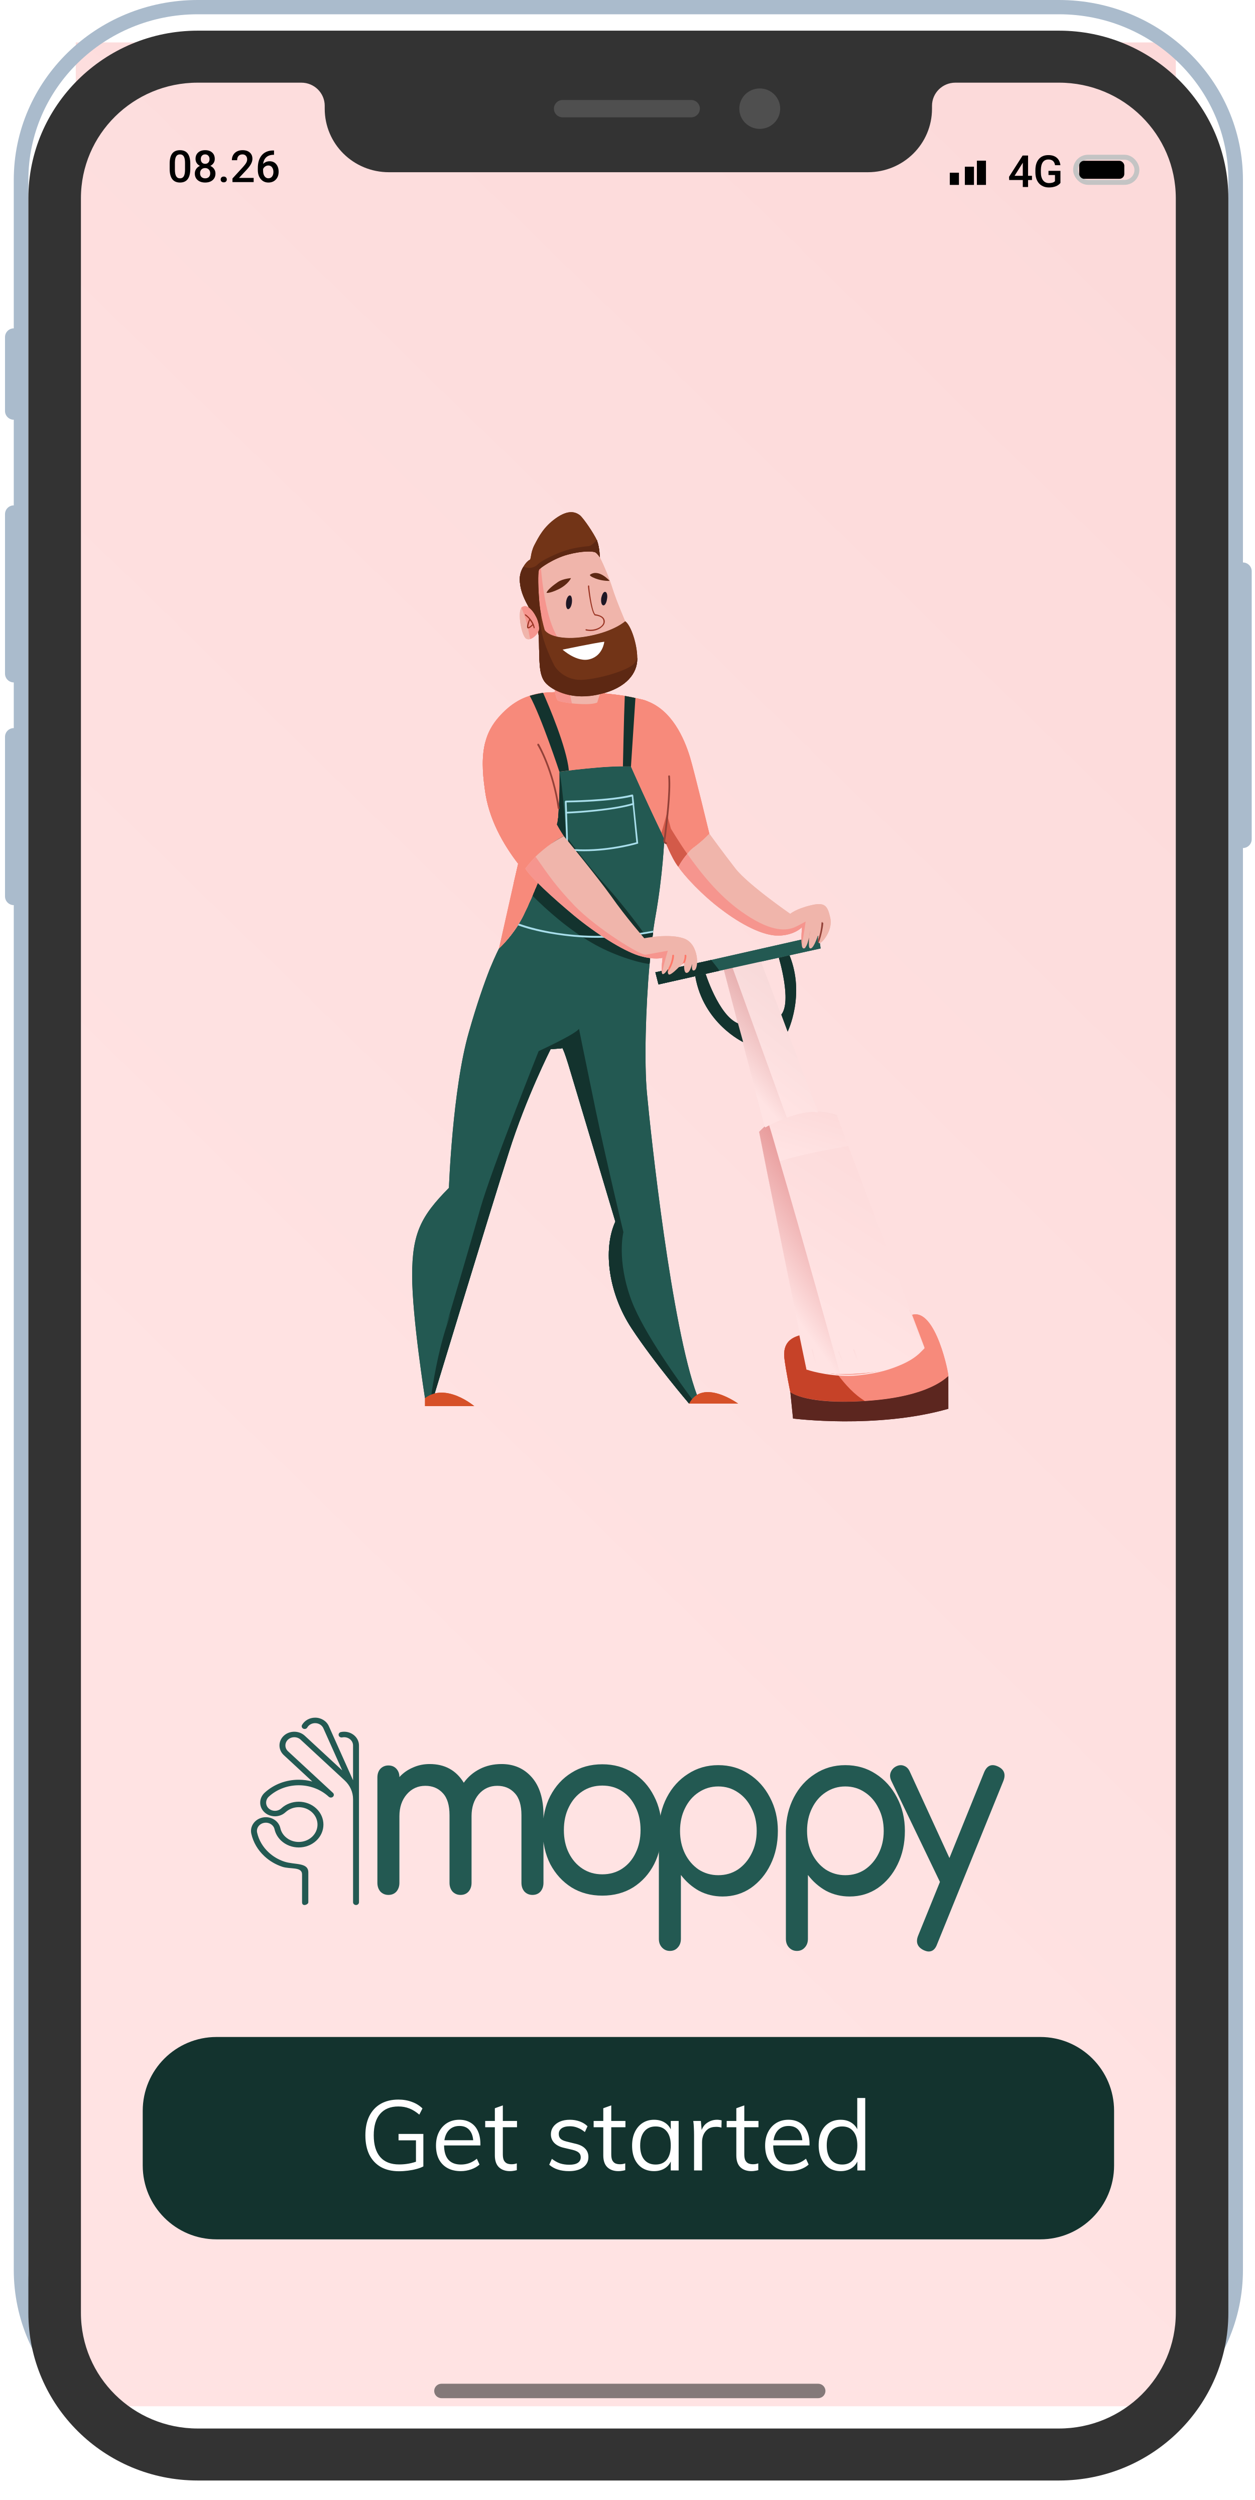 <svg width="255" height="508" viewBox="0 0 255 508" fill="none" xmlns="http://www.w3.org/2000/svg">
<rect x="15.395" y="8.621" width="223.522" height="480.295" fill="url(#paint0_linear)"/>
<path d="M38.663 34.306C38.663 35.226 38.49 35.92 38.144 36.389C37.801 36.855 37.278 37.088 36.575 37.088C35.884 37.088 35.362 36.861 35.011 36.407C34.662 35.95 34.483 35.274 34.475 34.381V33.273C34.475 32.353 34.646 31.664 34.989 31.204C35.334 30.744 35.86 30.514 36.566 30.514C37.267 30.514 37.788 30.738 38.131 31.186C38.477 31.634 38.654 32.305 38.663 33.199V34.306ZM37.595 33.111C37.595 32.51 37.513 32.071 37.349 31.793C37.185 31.511 36.924 31.371 36.566 31.371C36.218 31.371 35.961 31.504 35.797 31.77C35.633 32.034 35.547 32.447 35.538 33.01V34.46C35.538 35.058 35.622 35.503 35.789 35.796C35.956 36.089 36.218 36.235 36.575 36.235C36.918 36.235 37.171 36.101 37.335 35.831C37.499 35.559 37.586 35.134 37.595 34.557V33.111ZM43.637 32.289C43.637 32.602 43.557 32.882 43.395 33.128C43.234 33.372 43.015 33.563 42.736 33.704C43.07 33.859 43.327 34.072 43.505 34.341C43.687 34.611 43.778 34.916 43.778 35.255C43.778 35.818 43.587 36.265 43.206 36.596C42.826 36.924 42.319 37.088 41.686 37.088C41.05 37.088 40.541 36.922 40.157 36.591C39.776 36.26 39.585 35.815 39.585 35.255C39.585 34.913 39.676 34.605 39.858 34.333C40.04 34.06 40.294 33.851 40.623 33.704C40.347 33.563 40.129 33.372 39.968 33.128C39.81 32.882 39.73 32.602 39.73 32.289C39.73 31.744 39.906 31.312 40.258 30.993C40.609 30.673 41.084 30.514 41.682 30.514C42.282 30.514 42.758 30.673 43.11 30.993C43.461 31.312 43.637 31.744 43.637 32.289ZM42.71 35.203C42.71 34.886 42.615 34.631 42.424 34.438C42.237 34.242 41.988 34.144 41.677 34.144C41.367 34.144 41.118 34.24 40.93 34.434C40.746 34.627 40.653 34.883 40.653 35.203C40.653 35.516 40.744 35.767 40.926 35.954C41.11 36.142 41.364 36.235 41.686 36.235C42.008 36.235 42.259 36.145 42.438 35.963C42.619 35.781 42.71 35.528 42.71 35.203ZM42.574 32.329C42.574 32.05 42.493 31.822 42.332 31.643C42.171 31.461 41.954 31.371 41.682 31.371C41.409 31.371 41.194 31.457 41.036 31.63C40.877 31.8 40.798 32.033 40.798 32.329C40.798 32.622 40.877 32.855 41.036 33.027C41.197 33.2 41.414 33.287 41.686 33.287C41.959 33.287 42.174 33.2 42.332 33.027C42.493 32.855 42.574 32.622 42.574 32.329ZM45.456 35.875C45.656 35.875 45.81 35.932 45.918 36.046C46.026 36.158 46.081 36.298 46.081 36.468C46.081 36.635 46.026 36.774 45.918 36.886C45.81 36.994 45.656 37.048 45.456 37.048C45.266 37.048 45.115 36.994 45.004 36.886C44.893 36.777 44.837 36.638 44.837 36.468C44.837 36.298 44.891 36.158 44.999 36.046C45.108 35.932 45.26 35.875 45.456 35.875ZM51.539 37H47.236V36.266L49.368 33.941C49.675 33.599 49.894 33.313 50.023 33.084C50.154 32.853 50.22 32.622 50.22 32.39C50.22 32.085 50.134 31.839 49.961 31.652C49.791 31.464 49.561 31.371 49.271 31.371C48.925 31.371 48.657 31.476 48.467 31.687C48.276 31.898 48.181 32.187 48.181 32.553H47.113C47.113 32.163 47.201 31.813 47.377 31.502C47.556 31.189 47.809 30.946 48.137 30.773C48.468 30.6 48.849 30.514 49.28 30.514C49.901 30.514 50.39 30.67 50.748 30.984C51.108 31.294 51.288 31.725 51.288 32.276C51.288 32.595 51.197 32.931 51.016 33.282C50.837 33.631 50.542 34.028 50.132 34.473L48.568 36.148H51.539V37ZM55.674 30.571V31.454H55.542C54.944 31.463 54.467 31.627 54.109 31.946C53.752 32.266 53.54 32.718 53.472 33.304C53.815 32.944 54.253 32.764 54.786 32.764C55.352 32.764 55.797 32.963 56.122 33.361C56.45 33.76 56.614 34.274 56.614 34.904C56.614 35.554 56.422 36.081 56.039 36.486C55.658 36.887 55.157 37.088 54.536 37.088C53.897 37.088 53.378 36.852 52.98 36.38C52.584 35.909 52.387 35.291 52.387 34.526V34.161C52.387 33.039 52.659 32.16 53.204 31.524C53.752 30.889 54.539 30.571 55.564 30.571H55.674ZM54.527 33.625C54.292 33.625 54.077 33.691 53.881 33.823C53.688 33.955 53.545 34.13 53.455 34.35V34.675C53.455 35.15 53.554 35.528 53.753 35.809C53.953 36.087 54.21 36.227 54.527 36.227C54.843 36.227 55.094 36.108 55.278 35.871C55.463 35.633 55.555 35.321 55.555 34.935C55.555 34.548 55.461 34.233 55.274 33.99C55.086 33.747 54.837 33.625 54.527 33.625Z" fill="black"/>
<path d="M208.888 35.719H209.683V36.576H208.888V38H207.82V36.576H205.056L205.025 35.926L207.785 31.602H208.888V35.719ZM206.146 35.719H207.82V33.047L207.741 33.188L206.146 35.719ZM215.467 37.169C215.235 37.471 214.914 37.7 214.504 37.855C214.094 38.01 213.628 38.088 213.107 38.088C212.571 38.088 212.096 37.966 211.683 37.723C211.27 37.48 210.951 37.133 210.725 36.682C210.502 36.227 210.387 35.699 210.378 35.095V34.594C210.378 33.627 210.609 32.873 211.072 32.331C211.535 31.786 212.181 31.514 213.01 31.514C213.722 31.514 214.287 31.689 214.706 32.041C215.125 32.393 215.377 32.899 215.462 33.562H214.372C214.249 32.791 213.803 32.406 213.032 32.406C212.534 32.406 212.155 32.586 211.894 32.946C211.636 33.304 211.503 33.83 211.494 34.524V35.016C211.494 35.708 211.639 36.245 211.929 36.629C212.222 37.01 212.628 37.2 213.146 37.2C213.715 37.2 214.119 37.071 214.359 36.813V35.561H213.041V34.717H215.467V37.169Z" fill="black"/>
<rect x="218.556" y="31.944" width="12.444" height="5.111" rx="2.5" fill="#FCD9D9" stroke="#C4C4C4"/>
<rect x="219.278" y="32.667" width="9.167" height="3.667" rx="1" fill="black"/>
<rect x="193" y="35.111" width="1.833" height="2.444" fill="black"/>
<rect x="193" y="35.111" width="1.833" height="2.444" fill="black"/>
<rect x="196.056" y="33.889" width="1.833" height="3.667" fill="black"/>
<rect x="196.056" y="33.889" width="1.833" height="3.667" fill="black"/>
<rect x="198.5" y="32.667" width="1.833" height="4.889" fill="black"/>
<rect x="198.5" y="32.667" width="1.833" height="4.889" fill="black"/>
<path d="M187.811 273.823C187.811 273.823 185.686 277.74 176.998 278.846C174.511 279.067 172.499 279.216 170.718 279.205C166.194 279.057 164.005 278.152 164.005 278.152L162.579 271.303L155.715 237.395V237.393C155.717 237.379 155.747 236.845 158.435 235.938C160.753 235.196 164.895 234.115 172.348 232.837L185.301 267.162L187.811 273.823Z" fill="url(#paint1_linear)"/>
<path d="M172.344 232.839C164.891 234.117 160.748 235.198 158.43 235.94C155.743 236.847 155.712 237.381 155.71 237.396L154.249 229.969C154.621 229.594 154.998 229.232 155.377 228.881L155.511 229.052C155.511 229.052 155.729 228.881 156.257 228.559C158.213 227.65 163.089 225.485 166.187 226.011L166.162 225.823C168.497 225.995 169.991 226.529 169.991 226.529L172.344 232.839Z" fill="url(#paint2_linear)"/>
<path d="M170.714 279.204C166.19 279.056 164 278.151 164 278.151L162.575 271.302L155.711 237.394V237.392L154.249 229.966C154.622 229.591 154.998 229.229 155.378 228.878L155.511 229.049C155.511 229.049 155.73 228.878 156.257 228.556C156.782 230.163 157.518 232.824 158.43 235.937C162.546 249.827 169.626 275.259 170.714 279.204Z" fill="url(#paint3_linear)"/>
<path d="M166.187 226.01C164.37 225.674 161.873 226.36 159.855 227.092C157.363 227.983 155.511 229.052 155.511 229.052L155.377 228.881L147.083 197.052L148.831 196.606L154.475 195.068L166.162 225.823L166.187 226.01Z" fill="url(#paint4_linear)"/>
<path d="M159.855 227.091C157.363 227.982 155.511 229.051 155.511 229.051L155.377 228.88L147.083 197.051L148.831 196.605L159.855 227.091Z" fill="url(#paint5_linear)"/>
<path d="M192.684 279.615C192.366 279.762 189.097 283.747 176.303 284.637C176.109 284.642 175.916 284.646 175.725 284.652C163.475 285.377 160.587 282.863 160.587 282.863C160.587 282.863 159.698 278.671 159.352 275.776C159.132 272.937 160.602 271.835 162.577 271.303L164.002 278.152C164.002 278.152 166.005 279.029 170.153 279.198C171.973 279.222 174.292 279.198 176.995 278.846C185.683 277.74 187.808 273.823 187.808 273.823L185.297 267.162C190.188 265.668 192.884 279.588 192.684 279.615Z" fill="#F78A7B"/>
<path d="M175.725 284.652C163.475 285.377 160.587 282.863 160.587 282.863C160.587 282.863 159.698 278.672 159.352 275.776C159.132 272.937 160.602 271.836 162.577 271.303L164.002 278.152C164.002 278.152 166.005 279.029 170.153 279.198C171.766 281.363 173.589 283.353 175.725 284.652Z" fill="#C64228"/>
<path d="M141.652 283.562L140.751 284.464L140.022 285.196C140.022 285.196 132.905 276.866 128.301 269.851C123.698 262.837 122.422 253.948 125.033 248.21C125.033 248.21 116.743 220.431 115.467 216.245C114.132 211.941 114.132 213.017 114.132 213.017L111.88 213.177C111.88 213.177 106.918 222.942 103.391 234.101C99.864 245.141 88.246 283.363 88.246 283.363L87.617 283.561L86.353 284.08C86.353 284.08 83.744 267.659 83.744 259.167C83.744 250.562 85.536 247.095 91.215 241.355C91.215 241.355 91.932 221.307 95.26 209.75C96.894 203.97 98.429 199.666 99.526 196.866C100.681 194.067 101.397 192.711 101.397 192.711C101.401 192.708 103.381 191.003 105.277 188.012C105.302 187.859 105.382 187.764 105.464 187.669C105.914 186.942 106.361 186.132 106.738 185.237C106.827 185.058 106.916 184.872 107.007 184.687C107.015 184.608 107.084 184.587 107.092 184.509C107.175 184.337 107.259 184.224 107.283 184.049C107.351 183.97 107.361 183.952 107.369 183.874C107.46 183.621 107.552 183.427 107.646 183.233C107.712 183.158 107.718 183.142 107.724 183.068C107.812 182.883 107.901 182.697 107.99 182.511C107.999 182.43 108.067 182.347 108.078 182.265C108.091 182.174 108.165 182.08 108.179 181.987C108.255 181.889 108.271 181.791 108.347 181.633C108.353 181.618 108.359 181.545 108.366 181.53C108.519 181.264 108.616 180.998 108.713 180.728C108.721 180.71 108.729 180.631 108.797 180.553C108.887 180.36 108.977 180.165 109.067 179.91C109.075 179.828 109.085 179.808 109.152 179.725C109.348 179.179 109.601 178.569 109.799 178.016C109.805 177.935 109.872 177.916 109.88 177.836C109.972 177.575 110.063 177.372 110.155 177.109C110.162 177.032 110.169 177.013 110.235 176.937C110.332 176.655 110.43 176.376 110.526 176.035C110.528 176.03 110.53 176.028 110.532 176.025C110.686 175.749 110.78 175.476 110.873 175.203C110.881 175.121 110.888 175.039 110.956 174.958C111.048 174.751 111.138 174.484 111.227 174.217C111.233 174.144 111.237 174.133 111.24 174.122C111.336 173.783 111.428 173.504 111.522 173.226C111.585 173.15 111.593 173.132 111.598 173.057C111.684 172.798 111.771 172.596 111.856 172.335C111.864 172.253 111.871 172.23 111.879 172.149C111.969 171.877 112.058 171.605 112.145 171.333C112.147 171.332 112.147 171.332 112.147 171.33C112.861 170.807 114.043 170.06 114.569 169.895C114.569 169.895 113.776 168.721 113.14 167.537C113.14 167.535 113.14 167.535 113.14 167.475C113.223 167.181 113.303 166.831 113.319 166.549C113.32 166.479 113.32 166.469 113.322 166.461C113.329 166.299 113.395 166.196 113.4 166.096C113.406 165.926 113.411 165.757 113.414 165.651C113.764 161.332 113.666 157.358 113.658 156.821C113.658 156.809 113.658 156.803 113.658 156.803C113.658 156.803 123.238 155.454 128.201 155.74C128.201 155.74 129.193 157.988 130.542 160.957C131.891 163.865 133.601 167.555 134.976 170.434C134.975 170.451 134.708 177.664 133.162 186.316C132.99 187.199 132.88 188.113 132.715 189.115C132.715 189.119 132.714 189.184 132.714 189.188C132.707 189.284 132.702 189.381 132.698 189.477C132.43 191.378 132.173 193.544 131.985 195.872C131.18 204.879 130.894 215.888 131.442 222.026C132.246 230.686 136.42 269.493 141.652 283.562Z" fill="#235952"/>
<path d="M111.41 212.677C111.41 212.677 115.744 210.864 117.637 210.684L111.41 212.677Z" fill="#7E332F"/>
<path d="M132.717 189.188C132.71 189.285 132.706 189.382 132.701 189.478C132.434 191.379 132.176 193.545 131.988 195.872C129.563 195.609 124.322 193.971 120.259 191.562C115.485 188.837 110.958 184.77 108.182 181.988C108.257 181.89 108.274 181.792 108.349 181.634C108.356 181.62 108.362 181.546 108.368 181.531C108.522 181.265 108.619 180.999 108.716 180.73C108.724 180.712 108.732 180.632 108.8 180.554C108.89 180.361 108.979 180.166 109.069 179.911C109.078 179.83 109.087 179.809 109.155 179.727C109.351 179.181 109.604 178.57 109.801 178.017C109.808 177.937 109.875 177.918 109.883 177.837C109.975 177.576 110.066 177.374 110.158 177.11C110.165 177.033 110.171 177.014 110.237 176.938C110.335 176.656 110.433 176.377 110.529 176.036C110.531 176.031 110.532 176.029 110.535 176.026C110.689 175.75 110.782 175.477 110.875 175.204C110.883 175.122 110.891 175.04 110.959 174.959C111.051 174.752 111.141 174.485 111.23 174.218C111.235 174.145 111.239 174.134 111.243 174.123C111.338 173.784 111.431 173.505 111.524 173.227C111.588 173.151 111.596 173.134 111.601 173.058C111.687 172.799 111.774 172.597 111.859 172.336C111.867 172.254 111.873 172.231 111.881 172.15C111.972 171.878 112.061 171.606 112.147 171.334C112.149 171.333 112.149 171.333 112.149 171.331C112.863 170.808 114.045 170.061 114.571 169.896C114.571 169.896 113.779 168.722 113.143 167.538C113.143 167.536 113.143 167.536 113.143 167.476C113.226 167.182 113.306 166.832 113.322 166.55C113.323 166.48 113.323 166.47 113.325 166.462C113.331 166.3 113.398 166.197 113.403 166.098C113.409 165.927 113.413 165.758 113.416 165.652C113.767 161.333 113.669 157.359 113.66 156.822C114.388 159.777 115.024 169.897 115.024 169.897C115.024 169.897 119.014 175.398 123.069 179.912C127.124 184.426 130.734 189.466 130.734 189.466L132.717 189.188Z" fill="#13332E"/>
<path d="M140.753 284.46L140.023 285.192C140.023 285.192 132.906 276.863 128.302 269.848C123.699 262.834 122.423 253.945 125.034 248.207C125.034 248.207 116.745 220.428 115.468 216.242C114.133 211.938 114.133 213.014 114.133 213.014L111.882 213.174C111.882 213.174 106.92 222.938 103.392 234.098C99.865 245.138 88.247 283.359 88.247 283.359L87.618 283.558C87.892 281.569 88.87 275.282 90.6 269.848C91.317 267.669 91.576 266.809 91.576 266.783C91.486 266.944 90.763 268.963 90.663 269.314C90.936 268.4 95.446 253.225 97.613 245.496C99.865 237.566 109.447 213.572 109.447 213.572C109.447 213.572 117.003 210.104 117.641 209.029C117.641 209.029 118.726 214.431 121.084 225.818C123.5 237.206 126.669 250.358 126.669 250.358C126.669 250.358 125.234 255.98 128.303 264.228C130.826 270.909 138.21 281.03 140.753 284.46Z" fill="#13332E"/>
<path d="M144.143 169.437L144.142 169.439C144.018 169.445 143.241 170.44 141.255 171.968C140.578 172.418 140.04 172.961 139.646 173.505C138.565 174.771 137.862 176.04 137.844 176.131C137.118 175.22 136.4 173.781 135.864 172.6C135.329 171.418 134.975 170.435 134.975 170.435C134.788 170.061 134.6 169.624 134.41 169.181V169.179C131.626 163.492 128.198 155.741 128.198 155.741C123.236 155.455 113.655 156.804 113.655 156.804C113.655 156.804 113.77 161.048 113.412 165.652C113.408 165.758 113.404 165.927 113.398 166.098C113.392 166.197 113.326 166.3 113.32 166.462C113.318 166.47 113.318 166.48 113.317 166.55C113.301 166.832 113.221 167.182 113.138 167.476C113.138 167.536 113.138 167.536 113.138 167.538C113.773 168.722 114.567 169.896 114.567 169.896C114.041 170.062 112.858 170.808 112.144 171.331C112.144 171.333 112.144 171.333 112.142 171.334C112.056 171.606 111.967 171.878 111.876 172.15C111.869 172.231 111.862 172.254 111.854 172.336C111.769 172.597 111.682 172.8 111.596 173.058C111.591 173.134 111.584 173.151 111.519 173.227C111.426 173.505 111.333 173.784 111.238 174.123C111.235 174.134 111.23 174.145 111.225 174.218C111.135 174.485 111.045 174.752 110.954 174.959C110.886 175.04 110.878 175.122 110.871 175.204C110.788 175.385 110.706 175.567 110.684 175.749C110.613 175.84 110.602 175.933 110.53 176.026C110.527 176.029 110.526 176.032 110.524 176.037C110.428 176.377 110.33 176.656 110.232 176.939C110.166 177.014 110.159 177.034 110.153 177.11C110.061 177.374 109.97 177.577 109.878 177.838C109.87 177.918 109.802 177.937 109.796 178.017C109.599 178.571 109.346 179.181 109.15 179.727C109.082 179.809 109.073 179.83 109.064 179.911C108.974 180.166 108.884 180.362 108.795 180.554C108.727 180.633 108.718 180.712 108.711 180.73C108.615 180.999 108.517 181.266 108.363 181.531C108.357 181.546 108.351 181.62 108.344 181.634C108.254 181.886 108.164 182.077 108.076 182.267C108.065 182.348 107.996 182.432 107.987 182.513C107.898 182.699 107.81 182.884 107.721 183.07C107.715 183.144 107.709 183.16 107.643 183.235C107.549 183.429 107.458 183.623 107.366 183.876C107.364 183.878 107.364 183.88 107.363 183.884C107.354 183.959 107.346 183.975 107.281 184.051C107.256 184.227 107.173 184.34 107.089 184.511C107.081 184.59 107.012 184.61 107.004 184.689C106.914 184.874 106.824 185.06 106.735 185.239C105.651 187.588 104.302 189.472 103.222 190.737C102.204 192.003 101.397 192.712 101.395 192.713L104.387 179.375L105.282 175.494C102.3 171.618 99.244 166.39 98.505 160.331C97.993 156.711 97.886 153.566 98.605 150.78C99.067 148.955 99.96 147.244 101.397 145.63C103.485 143.28 105.545 142.022 107.63 141.379C107.908 141.287 108.244 141.201 108.524 141.119C109.087 140.948 109.713 140.854 110.343 140.77C110.892 140.746 111.503 140.673 112.058 140.663C115.671 140.481 121.873 140.588 126.944 141.403C127.732 141.562 128.454 141.666 129.105 141.837C129.721 141.94 130.27 142.106 130.81 142.218C131.074 142.3 131.279 142.389 131.54 142.48C136.493 144.356 138.989 149.874 140.2 153.834C141.095 156.803 144.143 169.437 144.143 169.437Z" fill="#F78A7B"/>
<path d="M110.684 175.749C110.613 175.84 110.602 175.933 110.53 176.026C110.527 176.029 110.526 176.032 110.524 176.036C110.428 176.377 110.33 176.656 110.232 176.938C110.166 177.014 110.159 177.033 110.153 177.11C110.061 177.374 109.97 177.577 109.878 177.837C109.87 177.918 109.802 177.937 109.796 178.017C109.599 178.57 109.346 179.181 109.15 179.727C109.082 179.809 109.073 179.83 109.064 179.911C108.974 180.166 108.884 180.361 108.795 180.554C108.727 180.632 108.718 180.712 108.711 180.73C108.615 180.999 108.517 181.266 108.363 181.531C108.357 181.546 108.351 181.62 108.344 181.634C108.254 181.885 108.164 182.077 108.076 182.267C108.065 182.348 107.996 182.431 107.987 182.513C107.898 182.699 107.81 182.884 107.721 183.069C107.715 183.143 107.709 183.16 107.643 183.235C107.549 183.429 107.458 183.622 107.366 183.875C107.364 183.878 107.364 183.88 107.363 183.884C106.472 182.523 105.381 180.808 104.387 179.374L105.282 175.494C102.3 171.618 99.244 166.39 98.505 160.331C97.993 156.711 97.886 153.566 98.605 150.78L99.343 155.281C99.343 155.281 101.582 163.77 103.475 167.19C105.368 170.608 108.722 174.588 108.722 174.588L110.684 175.749Z" fill="#F78A7B"/>
<path d="M139.646 173.503C138.565 174.769 137.862 176.038 137.844 176.129C137.117 175.217 136.4 173.779 135.864 172.598C135.329 171.416 134.974 170.433 134.974 170.433C134.788 170.059 134.599 169.621 134.41 169.179V169.177L135.502 165.306L136.317 168.359C136.317 168.359 138.229 171.531 139.646 173.503Z" fill="#D35A49"/>
<path d="M131.545 142.48C128.931 143.2 125.125 144.098 120.907 144.467C113.873 145.168 110.442 143.292 108.53 141.119C109.093 140.948 109.719 140.854 110.349 140.77C110.898 140.746 111.509 140.673 112.064 140.663C115.677 140.481 121.878 140.588 126.949 141.403C127.738 141.562 128.46 141.666 129.111 141.836C129.727 141.94 130.276 142.106 130.815 142.218C131.079 142.299 131.285 142.388 131.545 142.48Z" fill="#F78A7B"/>
<path d="M127.026 126.229C127.026 126.229 124.86 128.215 119.812 129.205C117.019 129.747 114.837 129.735 113.227 129.379C111.956 129.106 111.067 128.584 110.692 128.042C110.692 128.042 109.808 125.404 109.532 121.732C109.258 118.118 109.349 116.039 109.532 115.754C109.605 115.673 109.711 115.569 109.906 115.394C110.796 114.685 112.967 113.33 115.309 112.697C118.265 111.893 120.457 111.967 120.975 112.239C121.424 112.506 121.812 113.162 121.888 113.252C122.706 114.858 123.795 117.485 124.416 119.454C125.232 122.082 127.026 126.229 127.026 126.229Z" fill="#F0B5AB"/>
<path d="M109.531 127.949C109.528 128.05 109.449 128.221 109.359 128.397C109.077 128.943 108.363 129.658 107.715 129.84C107.446 129.926 107.177 129.924 106.92 129.764C106.004 129.295 105.121 124.609 105.931 123.517C106.007 123.435 106.025 123.359 106.103 123.345C106.555 123.063 107.015 123.155 107.464 123.44C108.086 123.881 108.63 124.695 108.994 125.441C109.343 126.153 109.61 127.232 109.531 127.949Z" fill="#F0B5AB"/>
<path d="M108.993 125.442C109.342 126.153 109.609 127.231 109.53 127.949C109.526 128.051 109.447 128.221 109.357 128.397C109.076 128.943 108.362 129.659 107.713 129.84C107.37 127.941 106.822 125.277 105.93 123.517C106.005 123.436 106.023 123.359 106.102 123.345C106.554 123.063 107.014 123.156 107.463 123.441C108.086 123.881 108.629 124.695 108.993 125.442Z" fill="#F6958E"/>
<path d="M113.227 129.378C111.956 129.105 111.067 128.582 110.692 128.041C110.692 128.041 109.808 125.403 109.532 121.731C109.258 118.117 109.349 116.037 109.532 115.752C109.605 115.672 109.711 115.568 109.906 115.393C110.166 118.553 110.964 125.594 113.227 129.378Z" fill="#F6958E"/>
<path d="M143.266 197.557C143.266 197.557 145.969 206.312 149.954 207.945L151.006 211.741C151.006 211.741 142.917 207.942 141.272 198.39L143.266 197.557Z" fill="#13332E"/>
<path d="M158.248 194.604C158.248 194.604 160.933 203.438 158.755 206.151L160.042 209.613C160.042 209.613 163.681 202.176 160.415 194.083L158.248 194.604Z" fill="#13332E"/>
<path d="M108.717 180.683C108.723 180.669 108.729 180.61 108.779 180.551C108.729 180.609 108.723 180.669 108.717 180.683Z" fill="#8F3F37"/>
<path d="M107.009 184.642C107.015 184.583 107.066 184.569 107.072 184.51C107.066 184.569 107.015 184.583 107.009 184.642Z" fill="#8F3F37"/>
<path d="M108.35 181.607C108.354 181.597 108.358 181.542 108.363 181.531C108.359 181.542 108.354 181.597 108.35 181.607Z" fill="#8F3F37"/>
<path d="M107.993 182.516C108.003 182.433 108.015 182.348 108.084 182.264C108.015 182.348 108.004 182.433 107.993 182.516Z" fill="#8F3F37"/>
<path d="M107.284 184.006C107.335 183.947 107.341 183.934 107.348 183.874C107.341 183.934 107.335 183.947 107.284 184.006Z" fill="#8F3F37"/>
<path d="M107.646 183.191C107.695 183.135 107.7 183.123 107.705 183.068C107.7 183.123 107.695 183.135 107.646 183.191Z" fill="#8F3F37"/>
<path d="M111.854 172.341C111.861 172.257 111.868 172.234 111.876 172.149C111.868 172.234 111.861 172.257 111.854 172.341Z" fill="#8F3F37"/>
<path d="M109.064 179.864C109.071 179.804 109.077 179.787 109.128 179.727C109.077 179.787 109.071 179.804 109.064 179.864Z" fill="#8F3F37"/>
<path d="M111.523 173.184C111.572 173.127 111.576 173.114 111.58 173.057C111.576 173.114 111.572 173.127 111.523 173.184Z" fill="#8F3F37"/>
<path d="M113.405 166.107C113.411 165.933 113.416 165.761 113.419 165.652C113.416 165.76 113.411 165.933 113.405 166.107Z" fill="#8F3F37"/>
<path d="M113.322 166.521C113.323 166.469 113.324 166.463 113.325 166.456C113.324 166.463 113.323 166.469 113.322 166.521Z" fill="#8F3F37"/>
<path d="M109.802 177.97C109.808 177.91 109.858 177.896 109.863 177.836C109.858 177.896 109.808 177.91 109.802 177.97Z" fill="#8F3F37"/>
<path d="M111.225 174.189C111.228 174.135 111.231 174.126 111.234 174.117C111.231 174.126 111.228 174.135 111.225 174.189Z" fill="#8F3F37"/>
<path d="M110.16 177.064C110.165 177.007 110.17 176.993 110.219 176.936C110.17 176.993 110.165 177.007 110.16 177.064Z" fill="#8F3F37"/>
<path d="M110.878 175.208C110.887 175.124 110.894 175.041 110.963 174.957C110.894 175.041 110.887 175.124 110.878 175.208Z" fill="#8F3F37"/>
<path d="M110.529 176.033C110.53 176.029 110.531 176.027 110.532 176.025C110.531 176.027 110.53 176.029 110.529 176.033Z" fill="#8F3F37"/>
<path d="M164.385 190.451C164.563 189.643 164.712 188.927 164.712 188.927C164.712 188.927 164.541 189.643 164.385 190.451Z" fill="#F0B5AB"/>
<path d="M111.043 120.452C111.243 119.835 112.405 118.917 113.395 118.233C114.385 117.569 116.019 117.468 116.019 117.468C116.019 117.468 115.461 118.744 113.502 119.72C111.602 120.638 111.043 120.452 111.043 120.452Z" fill="#5D2813"/>
<path d="M119.902 116.761C119.531 117.031 121.722 118.109 123.874 118.023C123.874 118.023 121.695 115.517 119.902 116.761Z" fill="#5D2813"/>
<path d="M121.89 141.042L121.344 142.747C120.344 143.196 118.096 143.109 116.217 142.92C114.775 142.745 113.59 142.482 113.401 142.375C112.941 142.03 112.696 140.134 112.696 140.134C112.696 140.134 113.684 140.215 115.752 140.585C116.098 140.663 116.392 140.744 116.756 140.771C119.54 141.376 121.89 141.042 121.89 141.042Z" fill="#F0B5AB"/>
<path d="M116.217 142.92C114.775 142.745 113.59 142.482 113.401 142.375C112.941 142.03 112.696 140.134 112.696 140.134C112.696 140.134 113.684 140.215 115.752 140.585C115.851 141.395 116.032 142.2 116.217 142.92Z" fill="#F6958E"/>
<path d="M86.355 284.081V285.702H96.364C96.365 285.702 90.6 280.827 86.355 284.081Z" fill="#D65028"/>
<path d="M140.023 285.193H149.975C149.975 285.193 142.747 279.932 140.023 285.193Z" fill="#D65028"/>
<path d="M115.588 156.537L113.662 156.803C113.662 156.803 109.986 145.651 107.637 141.378C108.535 141.103 109.437 140.926 110.349 140.769C111.517 143.383 115.12 151.838 115.588 156.537Z" fill="#13332E"/>
<path d="M129.111 141.835L128.204 155.74L126.57 155.723C126.57 155.723 126.769 145.545 126.949 141.401C127.737 141.561 128.46 141.665 129.111 141.835Z" fill="#13332E"/>
<path d="M129.481 133.911C129.468 136.693 127.402 139.75 121.894 141.038C116.387 142.385 112.616 140.407 111.139 139.031C109.546 137.597 109.633 134.987 109.536 131.818C109.518 130.379 109.511 129.306 109.361 128.392C109.451 128.216 109.53 128.046 109.533 127.944C109.612 127.227 109.345 126.148 108.996 125.437C108.632 124.691 108.088 123.876 107.466 123.436C106.636 121.893 105.835 120.374 105.644 118.38C105.478 117.04 105.844 115.95 106.36 115.144C106.821 114.327 107.376 113.862 107.559 113.789C107.984 113.704 107.712 112.513 108.55 110.807C109.446 109.099 110.422 107.093 112.948 105.298C115.471 103.506 116.919 104.006 117.82 104.681C118.637 105.382 120.631 108.363 121.262 109.724C121.339 109.82 121.352 109.915 121.363 110.002C121.809 111.179 121.894 113.316 121.894 113.316C121.894 113.316 121.893 113.255 121.891 113.255C121.815 113.164 121.427 112.508 120.978 112.241C120.46 111.969 118.268 111.894 115.312 112.699C112.415 113.504 109.719 115.409 109.535 115.756C109.352 116.041 109.261 118.12 109.535 121.735C109.623 122.806 109.728 123.79 109.894 124.614C110.251 126.691 110.695 128.044 110.695 128.044C111.598 129.292 114.766 130.196 119.816 129.206C124.864 128.215 127.029 126.23 127.029 126.23C128.218 127.058 129.465 130.913 129.479 133.633C129.481 133.727 129.481 133.819 129.481 133.911Z" fill="#723417"/>
<path d="M128.846 163.476L128.833 163.116L128.66 161.598C128.659 161.58 128.65 161.505 128.575 161.495C128.561 161.426 128.483 161.422 128.466 161.428C123.967 162.597 115.04 162.681 114.95 162.681C114.934 162.681 114.858 162.686 114.848 162.757C114.836 162.77 114.77 162.846 114.77 162.862L114.852 165.007L114.855 165.306L115.109 172.6C115.111 172.69 115.134 172.775 115.224 172.776C116.308 172.872 117.467 172.952 118.634 172.952C124.605 172.952 129.538 171.433 129.555 171.429C129.642 171.42 129.719 171.333 129.657 171.245L128.846 163.476ZM118.634 172.594C117.549 172.594 116.471 172.518 115.466 172.424L115.214 165.299L115.211 164.942L115.132 163.039C116.399 163.032 124.14 162.866 128.369 161.858L128.477 163.213L128.55 163.571L129.295 171.148C128.473 171.35 123.978 172.594 118.634 172.594Z" fill="#A8DEEB"/>
<path d="M128.848 163.472C128.749 163.485 128.651 163.497 128.552 163.567C124.429 164.754 117.55 165.199 115.217 165.294C115.112 165.296 114.951 165.3 114.858 165.302L114.854 165.003C114.947 164.943 115.108 164.94 115.213 164.938C117.55 164.839 124.495 164.394 128.479 163.209C128.579 163.137 128.738 163.125 128.835 163.113L128.848 163.472Z" fill="#A8DEEB"/>
<path d="M135.33 171.513C135.325 171.513 135.322 171.513 135.318 171.512C135.142 171.44 134.797 171.261 134.797 170.812C134.797 170.782 134.87 170.439 134.96 169.726C135.251 167.184 136.049 161.146 135.774 157.725C135.771 157.631 135.855 157.543 135.948 157.541C136.042 157.538 136.129 157.622 136.132 157.715C136.408 161.148 135.608 167.195 135.318 169.801C135.234 170.344 135.156 170.79 135.156 170.812C135.156 171.081 135.339 171.154 135.341 171.155C135.493 171.162 135.514 171.253 135.507 171.346C135.502 171.435 135.418 171.513 135.33 171.513Z" fill="#924138"/>
<path d="M113.508 164.391C113.419 164.391 113.336 164.309 113.329 164.22C112.232 156.547 109.252 151.409 109.182 151.392C109.165 151.303 109.175 151.206 109.263 151.131C109.351 151.055 109.447 151.123 109.524 151.212C109.534 151.23 112.585 156.445 113.687 164.203C113.692 164.297 113.668 164.386 113.575 164.391C113.515 164.391 113.511 164.391 113.508 164.391Z" fill="#924138"/>
<path d="M132.71 189.114C132.704 189.275 132.698 189.376 132.693 189.477C128.55 190.268 124.767 190.541 121.441 190.541C117.997 190.541 115.029 190.201 112.759 189.837C109.075 189.282 106.466 188.463 105.272 188.013C105.296 187.859 105.376 187.764 105.459 187.669C108.426 188.742 118.553 191.727 132.71 189.114Z" fill="#A8DEEB"/>
<path d="M106.825 124.859C106.748 124.791 106.723 124.794 106.65 124.871C106.637 124.89 106.641 124.975 106.719 125.047C106.722 125.048 107.094 125.325 107.533 125.789C107.267 126.419 106.911 127.414 107.189 127.658C107.263 127.669 107.28 127.673 107.358 127.673C107.632 127.673 108.005 127.314 108.268 127.047C108.349 127.22 108.366 127.395 108.437 127.574C108.44 127.592 108.458 127.665 108.535 127.665C108.538 127.665 108.541 127.665 108.543 127.664C108.625 127.659 108.64 127.58 108.635 127.498C108.349 125.947 106.907 124.878 106.825 124.859ZM107.355 127.414C107.268 127.32 107.442 126.687 107.65 126.04C107.831 126.238 108.009 126.508 108.175 126.848C107.805 127.226 107.379 127.49 107.355 127.414Z" fill="#993322"/>
<path d="M119.98 128.207C119.638 128.207 119.356 128.136 119.076 128.113C118.995 128.048 118.922 128.025 118.986 127.945C118.992 127.863 119.013 127.85 119.094 127.855C120.168 128.118 121.423 127.853 122.145 127.232C122.351 127.041 122.69 126.684 122.623 126.232C122.605 125.147 120.893 125.055 120.887 125.055C120.816 125.054 120.806 125.049 120.799 124.983C119.988 124.059 119.443 119.272 119.467 119.023C119.533 119.003 119.557 118.931 119.636 118.954C119.715 119.005 119.726 119.023 119.723 119.102C119.719 119.456 120.189 123.876 120.91 124.796C121.257 124.866 122.803 125.048 122.882 126.228C122.89 126.675 122.698 127.055 122.256 127.412C121.7 127.936 120.812 128.207 119.98 128.207Z" fill="#993322"/>
<path d="M114.314 131.994C114.314 131.994 120.712 130.649 122.784 130.39C122.784 130.39 122.515 133.18 119.904 133.919C117.293 134.714 114.314 131.994 114.314 131.994Z" fill="white"/>
<path d="M116.201 122.444C116.104 123.241 115.745 123.797 115.396 123.78C115.107 123.705 114.928 123.064 115.026 122.267C115.123 121.529 115.483 120.915 115.832 120.99C116.121 121.007 116.298 121.708 116.201 122.444Z" fill="#1E1725"/>
<path d="M123.335 121.719C123.238 122.512 122.878 123.072 122.589 122.997C122.24 122.98 122.062 122.339 122.16 121.542C122.317 120.805 122.617 120.19 122.966 120.266C123.314 120.282 123.492 120.983 123.335 121.719Z" fill="#1E1725"/>
<path d="M192.685 279.615C192.367 279.76 189.098 283.746 176.305 284.636C163.63 285.526 160.588 282.861 160.588 282.861L161.133 288.222C161.133 288.222 178.127 290.401 192.69 286.243L192.685 279.615Z" fill="#5C261F"/>
<path d="M165.666 277.222C165.648 277.222 165.631 277.096 165.627 277.072L164.909 274.206C164.903 274.181 164.917 274.16 164.938 274.154C165.079 274.148 165.101 274.162 165.106 274.184L165.823 277.053C165.829 277.074 165.815 277.216 165.794 277.221C165.672 277.222 165.669 277.222 165.666 277.222Z" fill="url(#paint6_linear)"/>
<path d="M168.88 277.223C168.873 277.223 168.867 277.221 168.862 277.218C168.725 277.093 168.716 277.071 168.722 277.051C168.723 276.874 168.35 275.779 167.979 274.727C167.971 274.707 167.982 274.564 168.002 274.556C168.142 274.548 168.165 274.559 168.173 274.698C169.069 276.893 169.044 277.066 168.916 277.082C168.909 277.215 168.895 277.223 168.88 277.223Z" fill="url(#paint7_linear)"/>
<path d="M171.403 277.223C171.387 277.223 171.253 277.212 171.247 277.078L170.33 274.727C170.322 274.707 170.332 274.564 170.353 274.556C170.492 274.548 170.516 274.558 170.524 274.697L171.441 277.049C171.568 277.07 171.439 277.206 171.418 277.221C171.413 277.222 171.408 277.223 171.403 277.223Z" fill="url(#paint8_linear)"/>
<path d="M174.298 276.704C174.282 276.704 174.147 276.693 174.141 276.678L173.369 274.324C173.243 274.185 173.374 274.163 173.394 274.155C173.415 274.147 173.557 274.158 173.564 274.179L174.454 276.531C174.462 276.671 174.335 276.693 174.311 276.701C174.307 276.703 174.302 276.704 174.298 276.704Z" fill="url(#paint9_linear)"/>
<path d="M172.479 279.57C167.644 279.57 164.003 278.316 163.986 278.31C163.854 278.307 163.844 278.29 163.841 278.163L162.416 271.311C162.412 271.289 162.545 271.269 162.566 271.264C162.587 271.251 162.729 271.272 162.733 271.295L164.034 278.123C164.729 278.311 170.12 279.933 175.947 279.049C182.771 278.122 186.194 275.418 187.64 273.814L184.771 266.238C184.764 266.217 184.774 266.074 184.913 266.067C184.935 266.059 184.958 266.07 184.966 266.21L187.843 273.809C187.849 273.823 187.846 273.84 187.835 273.97C186.391 275.459 182.952 278.314 176.077 279.248C174.826 279.427 173.582 279.57 172.479 279.57Z" fill="url(#paint10_linear)"/>
<path d="M166.74 192.71L146.189 197.236L133.797 200.024L133.166 197.558L144.515 195.057L166.383 190.11L166.74 192.71Z" fill="#235952"/>
<path d="M146.188 197.239L133.795 200.026L133.165 197.56L144.513 195.059C145.079 195.797 145.777 196.609 146.188 197.239Z" fill="#13332E"/>
<path d="M164.348 191.722C164.349 191.349 164.364 190.836 164.384 190.451C164.213 191.176 164.016 191.988 163.679 192.432C164.384 190.361 164.531 188.036 164.531 188.026C164.533 187.935 164.561 187.852 164.713 187.85C164.745 187.852 164.891 187.938 164.891 188.032C164.888 188.126 164.748 189.906 164.348 191.722Z" fill="#924138"/>
<path d="M129.481 133.917C129.468 136.698 127.402 139.755 121.894 141.044C116.387 142.391 112.616 140.412 111.139 139.037C109.546 137.603 109.633 134.992 109.536 131.823C109.518 130.385 109.511 129.311 109.361 128.398C109.451 128.222 109.53 128.051 109.533 127.95C109.612 127.232 109.345 126.154 108.996 125.443C108.632 124.696 108.088 123.882 107.466 123.441C106.636 121.899 105.835 120.38 105.644 118.385C105.478 117.045 105.844 115.955 106.36 115.15C108.072 115.852 109.157 114.784 109.157 114.784C109.157 114.784 109.705 113.982 113.146 112.519C116.646 110.999 119.371 111.084 119.829 110.913C120.161 110.822 120.797 110.271 121.263 109.73C121.339 109.826 121.352 109.921 121.364 110.008C121.809 111.185 121.894 113.322 121.894 113.322C121.894 113.322 121.893 113.261 121.891 113.261C121.816 113.17 121.428 112.514 120.979 112.247C120.461 111.975 118.268 111.9 115.313 112.705C112.415 113.51 109.72 115.415 109.536 115.762C109.353 116.047 109.261 118.126 109.536 121.741C109.623 122.812 109.729 123.796 109.894 124.621C109.882 125.229 109.816 125.772 109.815 126.241C109.809 130.01 112.7 135.351 112.7 135.351C112.7 135.351 114.408 138.245 118.193 138.133C121.977 137.96 127.919 136.067 128.849 134.805C129.112 134.456 129.36 134.081 129.479 133.639C129.481 133.733 129.481 133.825 129.481 133.917Z" fill="#5D2813"/>
<path d="M141.121 197.138C140.4 197.489 140.578 196.062 140.727 195.517C140.564 196.132 140.194 197.675 139.51 197.675C138.988 197.675 138.988 196.522 139.004 195.955V195.954C139.072 195.698 139.106 195.523 139.106 195.523L138.665 195.88C138.665 195.88 138.665 195.88 138.663 195.882L137.848 196.599C137.848 196.599 136.311 198.212 135.875 198.001C135.775 197.875 135.698 197.728 135.694 197.56C135.686 197.221 135.863 196.692 135.872 196.605C135.866 196.674 135.793 196.699 135.772 196.791C135.77 196.794 135.769 196.856 135.767 196.858C135.503 197.233 134.962 198.043 134.618 197.91C134.601 197.904 134.526 197.867 134.519 197.732C134.334 197.051 134.618 194.606 134.618 194.606C134.618 194.606 132.984 195.143 129.737 194.147C126.489 193.092 121.167 189.744 116.663 186.038C112.218 182.331 107.716 178.186 106.739 176.471C106.739 176.471 107.541 175.392 108.816 174.057C109.266 173.604 109.799 173.143 110.347 172.684C112.579 170.812 114.571 169.896 114.571 169.896C114.571 169.896 121.269 178.007 124.225 182.15C127.122 186.297 130.913 190.639 130.913 190.639C130.913 190.639 136.134 189.565 139.107 190.741C142.016 191.916 142.016 196.699 141.121 197.138Z" fill="#F0B5AB"/>
<path d="M136.95 194.165C136.95 194.25 136.946 195.704 135.694 197.558C135.686 197.219 135.863 196.69 135.871 196.603C135.866 196.672 135.793 196.697 135.772 196.789C136.585 195.327 136.592 194.171 136.592 194.166C136.592 194.073 136.68 193.987 136.771 193.987H136.772C136.864 193.986 136.95 194.073 136.95 194.165Z" fill="#924138"/>
<path d="M139.005 195.952C139.074 195.696 139.108 195.521 139.108 195.521L138.667 195.878C139.161 194.886 139.109 194.237 139.108 194.234C139.078 194.083 139.125 193.993 139.264 193.986C139.312 193.983 139.453 194.064 139.466 194.157C139.469 194.17 139.508 194.889 139.005 195.952Z" fill="#924138"/>
<path d="M135.695 193.17C135.695 193.17 134.874 195.78 134.52 197.73C134.334 197.049 134.619 194.605 134.619 194.605C134.619 194.605 132.985 195.141 129.737 194.146C126.49 193.09 121.168 189.742 116.664 186.036C112.219 182.329 107.716 178.184 106.74 176.47C106.74 176.47 107.541 175.39 108.817 174.055C111.612 178.017 112.76 179.824 116.758 184.048C121.261 188.666 130.183 194.17 131.185 193.987C132.247 193.8 135.695 193.17 135.695 193.17Z" fill="#F6958E"/>
<path d="M166.53 191.632C166.39 191.633 166.375 191.628 166.362 191.557C166.208 191.528 166.196 191.273 166.193 191.001C166.19 190.359 166.38 189.37 166.522 189.032C166.348 189.64 165.448 192.63 164.715 192.707C164.382 192.714 164.351 192.27 164.354 191.718C164.355 191.345 164.37 190.832 164.39 190.447C164.558 189.745 164.585 189.188 164.594 189.003C164.578 189.188 164.538 189.745 164.39 190.447C164.219 191.172 164.022 191.984 163.685 192.428C163.64 192.61 163.472 192.707 163.301 192.707C163.109 192.707 162.946 192.439 162.922 192.066C162.731 190.821 162.962 188.384 162.962 188.384C162.962 188.384 161.468 190.018 158.24 190.097C155.013 190.176 150.487 187.746 146.682 184.856C142.757 181.966 138.949 177.841 137.851 176.127C137.851 176.127 138.498 174.843 139.654 173.499C140.047 172.955 140.586 172.413 141.262 171.962C143.247 170.434 144.024 169.439 144.149 169.433C144.149 169.433 144.149 169.431 144.149 169.431C144.149 169.431 146.9 173.232 149.432 176.481C151.962 179.731 160.564 185.68 160.564 185.68C160.564 185.68 161.689 184.677 164.715 183.954C167.627 183.232 168.145 184.038 168.701 186.49C169.26 189 167.107 191.552 166.53 191.632Z" fill="#F0B5AB"/>
<path d="M167.283 187.499C167.257 188.218 166.932 190.118 166.358 191.561C166.203 191.532 166.191 191.277 166.189 191.005C166.712 189.724 166.9 188.119 166.923 187.497C166.926 187.405 167.074 187.309 167.106 187.311L167.104 187.49L167.283 187.499Z" fill="#924138"/>
<path d="M163.684 187.312C163.666 187.494 163.275 190.189 162.921 192.071C162.73 190.826 162.962 188.389 162.962 188.389C162.962 188.389 161.468 190.023 158.24 190.102C155.012 190.181 150.487 187.751 146.682 184.861C142.756 181.971 138.949 177.845 137.85 176.132C137.85 176.132 138.497 174.848 139.654 173.504C142.181 177.035 145.799 181.805 150.668 185.238C156.234 189.186 159.356 189.213 161.309 188.467C163.142 187.664 163.827 187.045 163.684 187.312Z" fill="#F6958E"/>
<path d="M187.811 273.823C187.811 273.823 185.686 277.74 176.998 278.846C174.511 279.067 172.499 279.216 170.718 279.205C166.194 279.057 164.005 278.152 164.005 278.152L162.579 271.303L155.715 237.395V237.393C155.717 237.379 155.747 236.845 158.435 235.938C160.753 235.196 164.895 234.115 172.348 232.837L185.301 267.162L187.811 273.823Z" fill="url(#paint11_linear)"/>
<path d="M172.344 232.839C164.891 234.117 160.748 235.198 158.43 235.94C155.743 236.847 155.712 237.381 155.71 237.396L154.249 229.969C154.621 229.594 154.998 229.232 155.377 228.881L155.511 229.052C155.511 229.052 155.729 228.881 156.257 228.559C158.213 227.65 163.089 225.485 166.187 226.011L166.162 225.823C168.497 225.995 169.991 226.529 169.991 226.529L172.344 232.839Z" fill="url(#paint12_linear)"/>
<path d="M170.714 279.204C166.19 279.056 164 278.151 164 278.151L162.575 271.302L155.711 237.394V237.392L154.249 229.966C154.622 229.591 154.998 229.229 155.378 228.878L155.511 229.049C155.511 229.049 155.73 228.878 156.257 228.556C156.782 230.163 157.518 232.824 158.43 235.937C162.546 249.827 169.626 275.259 170.714 279.204Z" fill="url(#paint13_linear)"/>
<path d="M166.187 226.01C164.37 225.674 161.873 226.36 159.855 227.092C157.363 227.983 155.511 229.052 155.511 229.052L155.377 228.881L147.083 197.052L148.831 196.606L154.475 195.068L166.162 225.823L166.187 226.01Z" fill="url(#paint14_linear)"/>
<path d="M159.855 227.091C157.363 227.982 155.511 229.051 155.511 229.051L155.377 228.88L147.083 197.051L148.831 196.605L159.855 227.091Z" fill="url(#paint15_linear)"/>
<path d="M192.684 279.615C192.366 279.762 189.097 283.747 176.303 284.637C176.109 284.642 175.916 284.646 175.725 284.652C163.475 285.377 160.587 282.863 160.587 282.863C160.587 282.863 159.698 278.671 159.352 275.776C159.132 272.937 160.602 271.835 162.577 271.303L164.002 278.152C164.002 278.152 166.005 279.029 170.153 279.198C171.973 279.222 174.292 279.198 176.995 278.846C185.683 277.74 187.808 273.823 187.808 273.823L185.297 267.162C190.188 265.668 192.884 279.588 192.684 279.615Z" fill="#F78A7B"/>
<path d="M175.725 284.652C163.475 285.377 160.587 282.863 160.587 282.863C160.587 282.863 159.698 278.672 159.352 275.776C159.132 272.937 160.602 271.836 162.577 271.303L164.002 278.152C164.002 278.152 166.005 279.029 170.153 279.198C171.766 281.363 173.589 283.353 175.725 284.652Z" fill="#C64228"/>
<path d="M141.652 283.562L140.751 284.464L140.022 285.196C140.022 285.196 132.905 276.866 128.301 269.851C123.698 262.837 122.422 253.948 125.033 248.21C125.033 248.21 116.743 220.431 115.467 216.245C114.132 211.941 114.132 213.017 114.132 213.017L111.88 213.177C111.88 213.177 106.918 222.942 103.391 234.101C99.864 245.141 88.246 283.363 88.246 283.363L87.617 283.561L86.353 284.08C86.353 284.08 83.744 267.659 83.744 259.167C83.744 250.562 85.536 247.095 91.215 241.355C91.215 241.355 91.932 221.307 95.26 209.75C96.894 203.97 98.429 199.666 99.526 196.866C100.681 194.067 101.397 192.711 101.397 192.711C101.401 192.708 103.381 191.003 105.277 188.012C105.302 187.859 105.382 187.764 105.464 187.669C105.914 186.942 106.361 186.132 106.738 185.237C106.827 185.058 106.916 184.872 107.007 184.687C107.015 184.608 107.084 184.587 107.092 184.509C107.175 184.337 107.259 184.224 107.283 184.049C107.351 183.97 107.361 183.952 107.369 183.874C107.46 183.621 107.552 183.427 107.646 183.233C107.712 183.158 107.718 183.142 107.724 183.068C107.812 182.883 107.901 182.697 107.99 182.511C107.999 182.43 108.067 182.347 108.078 182.265C108.091 182.174 108.165 182.08 108.179 181.987C108.255 181.889 108.271 181.791 108.347 181.633C108.353 181.618 108.359 181.545 108.366 181.53C108.519 181.264 108.616 180.998 108.713 180.728C108.721 180.71 108.729 180.631 108.797 180.553C108.887 180.36 108.977 180.165 109.067 179.91C109.075 179.828 109.085 179.808 109.152 179.725C109.348 179.179 109.601 178.569 109.799 178.016C109.805 177.935 109.872 177.916 109.88 177.836C109.972 177.575 110.063 177.372 110.155 177.109C110.162 177.032 110.169 177.013 110.235 176.937C110.332 176.655 110.43 176.376 110.526 176.035C110.528 176.03 110.53 176.028 110.532 176.025C110.686 175.749 110.78 175.476 110.873 175.203C110.881 175.121 110.888 175.039 110.956 174.958C111.048 174.751 111.138 174.484 111.227 174.217C111.233 174.144 111.237 174.133 111.24 174.122C111.336 173.783 111.428 173.504 111.522 173.226C111.585 173.15 111.593 173.132 111.598 173.057C111.684 172.798 111.771 172.596 111.856 172.335C111.864 172.253 111.871 172.23 111.879 172.149C111.969 171.877 112.058 171.605 112.145 171.333C112.147 171.332 112.147 171.332 112.147 171.33C112.861 170.807 114.043 170.06 114.569 169.895C114.569 169.895 113.776 168.721 113.14 167.537C113.14 167.535 113.14 167.535 113.14 167.475C113.223 167.181 113.303 166.831 113.319 166.549C113.32 166.479 113.32 166.469 113.322 166.461C113.329 166.299 113.395 166.196 113.4 166.096C113.406 165.926 113.411 165.757 113.414 165.651C113.764 161.332 113.666 157.358 113.658 156.821C113.658 156.809 113.658 156.803 113.658 156.803C113.658 156.803 123.238 155.454 128.201 155.74C128.201 155.74 129.193 157.988 130.542 160.957C131.891 163.865 133.601 167.555 134.976 170.434C134.975 170.451 134.708 177.664 133.162 186.316C132.99 187.199 132.88 188.113 132.715 189.115C132.715 189.119 132.714 189.184 132.714 189.188C132.707 189.284 132.702 189.381 132.698 189.477C132.43 191.378 132.173 193.544 131.985 195.872C131.18 204.879 130.894 215.888 131.442 222.026C132.246 230.686 136.42 269.493 141.652 283.562Z" fill="#235952"/>
<path d="M111.41 212.677C111.41 212.677 115.744 210.864 117.637 210.684L111.41 212.677Z" fill="#7E332F"/>
<path d="M132.717 189.188C132.71 189.285 132.706 189.382 132.701 189.478C132.434 191.379 132.176 193.545 131.988 195.872C129.563 195.609 124.322 193.971 120.259 191.562C115.485 188.837 110.958 184.77 108.182 181.988C108.257 181.89 108.274 181.792 108.349 181.634C108.356 181.62 108.362 181.546 108.368 181.531C108.522 181.265 108.619 180.999 108.716 180.73C108.724 180.712 108.732 180.632 108.8 180.554C108.89 180.361 108.979 180.166 109.069 179.911C109.078 179.83 109.087 179.809 109.155 179.727C109.351 179.181 109.604 178.57 109.801 178.017C109.808 177.937 109.875 177.918 109.883 177.837C109.975 177.576 110.066 177.374 110.158 177.11C110.165 177.033 110.171 177.014 110.237 176.938C110.335 176.656 110.433 176.377 110.529 176.036C110.531 176.031 110.532 176.029 110.535 176.026C110.689 175.75 110.782 175.477 110.875 175.204C110.883 175.122 110.891 175.04 110.959 174.959C111.051 174.752 111.141 174.485 111.23 174.218C111.235 174.145 111.239 174.134 111.243 174.123C111.338 173.784 111.431 173.505 111.524 173.227C111.588 173.151 111.596 173.134 111.601 173.058C111.687 172.799 111.774 172.597 111.859 172.336C111.867 172.254 111.873 172.231 111.881 172.15C111.972 171.878 112.061 171.606 112.147 171.334C112.149 171.333 112.149 171.333 112.149 171.331C112.863 170.808 114.045 170.061 114.571 169.896C114.571 169.896 113.779 168.722 113.143 167.538C113.143 167.536 113.143 167.536 113.143 167.476C113.226 167.182 113.306 166.832 113.322 166.55C113.323 166.48 113.323 166.47 113.325 166.462C113.331 166.3 113.398 166.197 113.403 166.098C113.409 165.927 113.413 165.758 113.416 165.652C113.767 161.333 113.669 157.359 113.66 156.822C114.388 159.777 115.024 169.897 115.024 169.897C115.024 169.897 119.014 175.398 123.069 179.912C127.124 184.426 130.734 189.466 130.734 189.466L132.717 189.188Z" fill="#13332E"/>
<path d="M140.753 284.46L140.023 285.192C140.023 285.192 132.906 276.863 128.302 269.848C123.699 262.834 122.423 253.945 125.034 248.207C125.034 248.207 116.745 220.428 115.468 216.242C114.133 211.938 114.133 213.014 114.133 213.014L111.882 213.174C111.882 213.174 106.92 222.938 103.392 234.098C99.865 245.138 88.247 283.359 88.247 283.359L87.618 283.558C87.892 281.569 88.87 275.282 90.6 269.848C91.317 267.669 91.576 266.809 91.576 266.783C91.486 266.944 90.763 268.963 90.663 269.314C90.936 268.4 95.446 253.225 97.613 245.496C99.865 237.566 109.447 213.572 109.447 213.572C109.447 213.572 117.003 210.104 117.641 209.029C117.641 209.029 118.726 214.431 121.084 225.818C123.5 237.206 126.669 250.358 126.669 250.358C126.669 250.358 125.234 255.98 128.303 264.228C130.826 270.909 138.21 281.03 140.753 284.46Z" fill="#13332E"/>
<path d="M144.143 169.437L144.142 169.439C144.018 169.445 143.241 170.44 141.255 171.968C140.578 172.418 140.04 172.961 139.646 173.505C138.565 174.771 137.862 176.04 137.844 176.131C137.118 175.22 136.4 173.781 135.864 172.6C135.329 171.418 134.975 170.435 134.975 170.435C134.788 170.061 134.6 169.624 134.41 169.181V169.179C131.626 163.492 128.198 155.741 128.198 155.741C123.236 155.455 113.655 156.804 113.655 156.804C113.655 156.804 113.77 161.048 113.412 165.652C113.408 165.758 113.404 165.927 113.398 166.098C113.392 166.197 113.326 166.3 113.32 166.462C113.318 166.47 113.318 166.48 113.317 166.55C113.301 166.832 113.221 167.182 113.138 167.476C113.138 167.536 113.138 167.536 113.138 167.538C113.773 168.722 114.567 169.896 114.567 169.896C114.041 170.062 112.858 170.808 112.144 171.331C112.144 171.333 112.144 171.333 112.142 171.334C112.056 171.606 111.967 171.878 111.876 172.15C111.869 172.231 111.862 172.254 111.854 172.336C111.769 172.597 111.682 172.8 111.596 173.058C111.591 173.134 111.584 173.151 111.519 173.227C111.426 173.505 111.333 173.784 111.238 174.123C111.235 174.134 111.23 174.145 111.225 174.218C111.135 174.485 111.045 174.752 110.954 174.959C110.886 175.04 110.878 175.122 110.871 175.204C110.788 175.385 110.706 175.567 110.684 175.749C110.613 175.84 110.602 175.933 110.53 176.026C110.527 176.029 110.526 176.032 110.524 176.037C110.428 176.377 110.33 176.656 110.232 176.939C110.166 177.014 110.159 177.034 110.153 177.11C110.061 177.374 109.97 177.577 109.878 177.838C109.87 177.918 109.802 177.937 109.796 178.017C109.599 178.571 109.346 179.181 109.15 179.727C109.082 179.809 109.073 179.83 109.064 179.911C108.974 180.166 108.884 180.362 108.795 180.554C108.727 180.633 108.718 180.712 108.711 180.73C108.615 180.999 108.517 181.266 108.363 181.531C108.357 181.546 108.351 181.62 108.344 181.634C108.254 181.886 108.164 182.077 108.076 182.267C108.065 182.348 107.996 182.432 107.987 182.513C107.898 182.699 107.81 182.884 107.721 183.07C107.715 183.144 107.709 183.16 107.643 183.235C107.549 183.429 107.458 183.623 107.366 183.876C107.364 183.878 107.364 183.88 107.363 183.884C107.354 183.959 107.346 183.975 107.281 184.051C107.256 184.227 107.173 184.34 107.089 184.511C107.081 184.59 107.012 184.61 107.004 184.689C106.914 184.874 106.824 185.06 106.735 185.239C105.651 187.588 104.302 189.472 103.222 190.737C102.204 192.003 101.397 192.712 101.395 192.713L104.387 179.375L105.282 175.494C102.3 171.618 99.244 166.39 98.505 160.331C97.993 156.711 97.886 153.566 98.605 150.78C99.067 148.955 99.96 147.244 101.397 145.63C103.485 143.28 105.545 142.022 107.63 141.379C107.908 141.287 108.244 141.201 108.524 141.119C109.087 140.948 109.713 140.854 110.343 140.77C110.892 140.746 111.503 140.673 112.058 140.663C115.671 140.481 121.873 140.588 126.944 141.403C127.732 141.562 128.454 141.666 129.105 141.837C129.721 141.94 130.27 142.106 130.81 142.218C131.074 142.3 131.279 142.389 131.54 142.48C136.493 144.356 138.989 149.874 140.2 153.834C141.095 156.803 144.143 169.437 144.143 169.437Z" fill="#F78A7B"/>
<path d="M110.684 175.749C110.613 175.84 110.602 175.933 110.53 176.026C110.527 176.029 110.526 176.032 110.524 176.036C110.428 176.377 110.33 176.656 110.232 176.938C110.166 177.014 110.159 177.033 110.153 177.11C110.061 177.374 109.97 177.577 109.878 177.837C109.87 177.918 109.802 177.937 109.796 178.017C109.599 178.57 109.346 179.181 109.15 179.727C109.082 179.809 109.073 179.83 109.064 179.911C108.974 180.166 108.884 180.361 108.795 180.554C108.727 180.632 108.718 180.712 108.711 180.73C108.615 180.999 108.517 181.266 108.363 181.531C108.357 181.546 108.351 181.62 108.344 181.634C108.254 181.885 108.164 182.077 108.076 182.267C108.065 182.348 107.996 182.431 107.987 182.513C107.898 182.699 107.81 182.884 107.721 183.069C107.715 183.143 107.709 183.16 107.643 183.235C107.549 183.429 107.458 183.622 107.366 183.875C107.364 183.878 107.364 183.88 107.363 183.884C106.472 182.523 105.381 180.808 104.387 179.374L105.282 175.494C102.3 171.618 99.244 166.39 98.505 160.331C97.993 156.711 97.886 153.566 98.605 150.78L99.343 155.281C99.343 155.281 101.582 163.77 103.475 167.19C105.368 170.608 108.722 174.588 108.722 174.588L110.684 175.749Z" fill="#F78A7B"/>
<path d="M139.646 173.503C138.565 174.769 137.862 176.038 137.844 176.129C137.117 175.217 136.4 173.779 135.864 172.598C135.329 171.416 134.974 170.433 134.974 170.433C134.788 170.059 134.599 169.621 134.41 169.179V169.177L135.502 165.306L136.317 168.359C136.317 168.359 138.229 171.531 139.646 173.503Z" fill="#D35A49"/>
<path d="M131.545 142.48C128.931 143.2 125.125 144.098 120.907 144.467C113.873 145.168 110.442 143.292 108.53 141.119C109.093 140.948 109.719 140.854 110.349 140.77C110.898 140.746 111.509 140.673 112.064 140.663C115.677 140.481 121.878 140.588 126.949 141.403C127.738 141.562 128.46 141.666 129.111 141.836C129.727 141.94 130.276 142.106 130.815 142.218C131.079 142.299 131.285 142.388 131.545 142.48Z" fill="#F78A7B"/>
<path d="M127.026 126.229C127.026 126.229 124.86 128.215 119.812 129.205C117.019 129.747 114.837 129.735 113.227 129.379C111.956 129.106 111.067 128.584 110.692 128.042C110.692 128.042 109.808 125.404 109.532 121.732C109.258 118.118 109.349 116.039 109.532 115.754C109.605 115.673 109.711 115.569 109.906 115.394C110.796 114.685 112.967 113.33 115.309 112.697C118.265 111.893 120.457 111.967 120.975 112.239C121.424 112.506 121.812 113.162 121.888 113.252C122.706 114.858 123.795 117.485 124.416 119.454C125.232 122.082 127.026 126.229 127.026 126.229Z" fill="#F0B5AB"/>
<path d="M109.531 127.949C109.528 128.05 109.449 128.221 109.359 128.397C109.077 128.943 108.363 129.658 107.715 129.84C107.446 129.926 107.177 129.924 106.92 129.764C106.004 129.295 105.121 124.609 105.931 123.517C106.007 123.435 106.025 123.359 106.103 123.345C106.555 123.063 107.015 123.155 107.464 123.44C108.086 123.881 108.63 124.695 108.994 125.441C109.343 126.153 109.61 127.232 109.531 127.949Z" fill="#F0B5AB"/>
<path d="M108.993 125.442C109.342 126.153 109.609 127.231 109.53 127.949C109.526 128.051 109.447 128.221 109.357 128.397C109.076 128.943 108.362 129.659 107.713 129.84C107.37 127.941 106.822 125.277 105.93 123.517C106.005 123.436 106.023 123.359 106.102 123.345C106.554 123.063 107.014 123.156 107.463 123.441C108.086 123.881 108.629 124.695 108.993 125.442Z" fill="#F6958E"/>
<path d="M113.227 129.378C111.956 129.105 111.067 128.582 110.692 128.041C110.692 128.041 109.808 125.403 109.532 121.731C109.258 118.117 109.349 116.037 109.532 115.752C109.605 115.672 109.711 115.568 109.906 115.393C110.166 118.553 110.964 125.594 113.227 129.378Z" fill="#F6958E"/>
<path d="M143.266 197.557C143.266 197.557 145.969 206.312 149.954 207.945L151.006 211.741C151.006 211.741 142.917 207.942 141.272 198.39L143.266 197.557Z" fill="#13332E"/>
<path d="M158.248 194.604C158.248 194.604 160.933 203.438 158.755 206.151L160.042 209.613C160.042 209.613 163.681 202.176 160.415 194.083L158.248 194.604Z" fill="#13332E"/>
<path d="M108.717 180.683C108.723 180.669 108.729 180.61 108.779 180.551C108.729 180.609 108.723 180.669 108.717 180.683Z" fill="#8F3F37"/>
<path d="M107.009 184.642C107.015 184.583 107.066 184.569 107.072 184.51C107.066 184.569 107.015 184.583 107.009 184.642Z" fill="#8F3F37"/>
<path d="M108.35 181.607C108.354 181.597 108.358 181.542 108.363 181.531C108.359 181.542 108.354 181.597 108.35 181.607Z" fill="#8F3F37"/>
<path d="M107.993 182.516C108.003 182.433 108.015 182.348 108.084 182.264C108.015 182.348 108.004 182.433 107.993 182.516Z" fill="#8F3F37"/>
<path d="M107.284 184.006C107.335 183.947 107.341 183.934 107.348 183.874C107.341 183.934 107.335 183.947 107.284 184.006Z" fill="#8F3F37"/>
<path d="M107.646 183.191C107.695 183.135 107.7 183.123 107.705 183.068C107.7 183.123 107.695 183.135 107.646 183.191Z" fill="#8F3F37"/>
<path d="M111.854 172.341C111.861 172.257 111.868 172.234 111.876 172.149C111.868 172.234 111.861 172.257 111.854 172.341Z" fill="#8F3F37"/>
<path d="M109.064 179.864C109.071 179.804 109.077 179.787 109.128 179.727C109.077 179.787 109.071 179.804 109.064 179.864Z" fill="#8F3F37"/>
<path d="M111.523 173.184C111.572 173.127 111.576 173.114 111.58 173.057C111.576 173.114 111.572 173.127 111.523 173.184Z" fill="#8F3F37"/>
<path d="M113.405 166.107C113.411 165.933 113.416 165.761 113.419 165.652C113.416 165.76 113.411 165.933 113.405 166.107Z" fill="#8F3F37"/>
<path d="M113.322 166.521C113.323 166.469 113.324 166.463 113.325 166.456C113.324 166.463 113.323 166.469 113.322 166.521Z" fill="#8F3F37"/>
<path d="M109.802 177.97C109.808 177.91 109.858 177.896 109.863 177.836C109.858 177.896 109.808 177.91 109.802 177.97Z" fill="#8F3F37"/>
<path d="M111.225 174.189C111.228 174.135 111.231 174.126 111.234 174.117C111.231 174.126 111.228 174.135 111.225 174.189Z" fill="#8F3F37"/>
<path d="M110.16 177.064C110.165 177.007 110.17 176.993 110.219 176.936C110.17 176.993 110.165 177.007 110.16 177.064Z" fill="#8F3F37"/>
<path d="M110.878 175.208C110.887 175.124 110.894 175.041 110.963 174.957C110.894 175.041 110.887 175.124 110.878 175.208Z" fill="#8F3F37"/>
<path d="M110.529 176.033C110.53 176.029 110.531 176.027 110.532 176.025C110.531 176.027 110.53 176.029 110.529 176.033Z" fill="#8F3F37"/>
<path d="M164.385 190.451C164.563 189.643 164.712 188.927 164.712 188.927C164.712 188.927 164.541 189.643 164.385 190.451Z" fill="#F0B5AB"/>
<path d="M111.043 120.452C111.243 119.835 112.405 118.917 113.395 118.233C114.385 117.569 116.019 117.468 116.019 117.468C116.019 117.468 115.461 118.744 113.502 119.72C111.602 120.638 111.043 120.452 111.043 120.452Z" fill="#5D2813"/>
<path d="M119.902 116.761C119.531 117.031 121.722 118.109 123.874 118.023C123.874 118.023 121.695 115.517 119.902 116.761Z" fill="#5D2813"/>
<path d="M121.89 141.042L121.344 142.747C120.344 143.196 118.096 143.109 116.217 142.92C114.775 142.745 113.59 142.482 113.401 142.375C112.941 142.03 112.696 140.134 112.696 140.134C112.696 140.134 113.684 140.215 115.752 140.585C116.098 140.663 116.392 140.744 116.756 140.771C119.54 141.376 121.89 141.042 121.89 141.042Z" fill="#F0B5AB"/>
<path d="M116.217 142.92C114.775 142.745 113.59 142.482 113.401 142.375C112.941 142.03 112.696 140.134 112.696 140.134C112.696 140.134 113.684 140.215 115.752 140.585C115.851 141.395 116.032 142.2 116.217 142.92Z" fill="#F6958E"/>
<path d="M86.355 284.081V285.702H96.364C96.365 285.702 90.6 280.827 86.355 284.081Z" fill="#D65028"/>
<path d="M140.023 285.193H149.975C149.975 285.193 142.747 279.932 140.023 285.193Z" fill="#D65028"/>
<path d="M115.588 156.537L113.662 156.803C113.662 156.803 109.986 145.651 107.637 141.378C108.535 141.103 109.437 140.926 110.349 140.769C111.517 143.383 115.12 151.838 115.588 156.537Z" fill="#13332E"/>
<path d="M129.111 141.835L128.204 155.74L126.57 155.723C126.57 155.723 126.769 145.545 126.949 141.401C127.737 141.561 128.46 141.665 129.111 141.835Z" fill="#13332E"/>
<path d="M129.481 133.911C129.468 136.693 127.402 139.75 121.894 141.038C116.387 142.385 112.616 140.407 111.139 139.031C109.546 137.597 109.633 134.987 109.536 131.818C109.518 130.379 109.511 129.306 109.361 128.392C109.451 128.216 109.53 128.046 109.533 127.944C109.612 127.227 109.345 126.148 108.996 125.437C108.632 124.691 108.088 123.876 107.466 123.436C106.636 121.893 105.835 120.374 105.644 118.38C105.478 117.04 105.844 115.95 106.36 115.144C106.821 114.327 107.376 113.862 107.559 113.789C107.984 113.704 107.712 112.513 108.55 110.807C109.446 109.099 110.422 107.093 112.948 105.298C115.471 103.506 116.919 104.006 117.82 104.681C118.637 105.382 120.631 108.363 121.262 109.724C121.339 109.82 121.352 109.915 121.363 110.002C121.809 111.179 121.894 113.316 121.894 113.316C121.894 113.316 121.893 113.255 121.891 113.255C121.815 113.164 121.427 112.508 120.978 112.241C120.46 111.969 118.268 111.894 115.312 112.699C112.415 113.504 109.719 115.409 109.535 115.756C109.352 116.041 109.261 118.12 109.535 121.735C109.623 122.806 109.728 123.79 109.894 124.614C110.251 126.691 110.695 128.044 110.695 128.044C111.598 129.292 114.766 130.196 119.816 129.206C124.864 128.215 127.029 126.23 127.029 126.23C128.218 127.058 129.465 130.913 129.479 133.633C129.481 133.727 129.481 133.819 129.481 133.911Z" fill="#723417"/>
<path d="M128.846 163.476L128.833 163.116L128.66 161.598C128.659 161.58 128.65 161.505 128.575 161.495C128.561 161.426 128.483 161.422 128.466 161.428C123.967 162.597 115.04 162.681 114.95 162.681C114.934 162.681 114.858 162.686 114.848 162.757C114.836 162.77 114.77 162.846 114.77 162.862L114.852 165.007L114.855 165.306L115.109 172.6C115.111 172.69 115.134 172.775 115.224 172.776C116.308 172.872 117.467 172.952 118.634 172.952C124.605 172.952 129.538 171.433 129.555 171.429C129.642 171.42 129.719 171.333 129.657 171.245L128.846 163.476ZM118.634 172.594C117.549 172.594 116.471 172.518 115.466 172.424L115.214 165.299L115.211 164.942L115.132 163.039C116.399 163.032 124.14 162.866 128.369 161.858L128.477 163.213L128.55 163.571L129.295 171.148C128.473 171.35 123.978 172.594 118.634 172.594Z" fill="#A8DEEB"/>
<path d="M128.848 163.472C128.749 163.485 128.651 163.497 128.552 163.567C124.429 164.754 117.55 165.199 115.217 165.294C115.112 165.296 114.951 165.3 114.858 165.302L114.854 165.003C114.947 164.943 115.108 164.94 115.213 164.938C117.55 164.839 124.495 164.394 128.479 163.209C128.579 163.137 128.738 163.125 128.835 163.113L128.848 163.472Z" fill="#A8DEEB"/>
<path d="M135.33 171.513C135.325 171.513 135.322 171.513 135.318 171.512C135.142 171.44 134.797 171.261 134.797 170.812C134.797 170.782 134.87 170.439 134.96 169.726C135.251 167.184 136.049 161.146 135.774 157.725C135.771 157.631 135.855 157.543 135.948 157.541C136.042 157.538 136.129 157.622 136.132 157.715C136.408 161.148 135.608 167.195 135.318 169.801C135.234 170.344 135.156 170.79 135.156 170.812C135.156 171.081 135.339 171.154 135.341 171.155C135.493 171.162 135.514 171.253 135.507 171.346C135.502 171.435 135.418 171.513 135.33 171.513Z" fill="#924138"/>
<path d="M113.508 164.391C113.419 164.391 113.336 164.309 113.329 164.22C112.232 156.547 109.252 151.409 109.182 151.392C109.165 151.303 109.175 151.206 109.263 151.131C109.351 151.055 109.447 151.123 109.524 151.212C109.534 151.23 112.585 156.445 113.687 164.203C113.692 164.297 113.668 164.386 113.575 164.391C113.515 164.391 113.511 164.391 113.508 164.391Z" fill="#924138"/>
<path d="M132.71 189.114C132.704 189.275 132.698 189.376 132.693 189.477C128.55 190.268 124.767 190.541 121.441 190.541C117.997 190.541 115.029 190.201 112.759 189.837C109.075 189.282 106.466 188.463 105.272 188.013C105.296 187.859 105.376 187.764 105.459 187.669C108.426 188.742 118.553 191.727 132.71 189.114Z" fill="#A8DEEB"/>
<path d="M106.825 124.859C106.748 124.791 106.723 124.794 106.65 124.871C106.637 124.89 106.641 124.975 106.719 125.047C106.722 125.048 107.094 125.325 107.533 125.789C107.267 126.419 106.911 127.414 107.189 127.658C107.263 127.669 107.28 127.673 107.358 127.673C107.632 127.673 108.005 127.314 108.268 127.047C108.349 127.22 108.366 127.395 108.437 127.574C108.44 127.592 108.458 127.665 108.535 127.665C108.538 127.665 108.541 127.665 108.543 127.664C108.625 127.659 108.64 127.58 108.635 127.498C108.349 125.947 106.907 124.878 106.825 124.859ZM107.355 127.414C107.268 127.32 107.442 126.687 107.65 126.04C107.831 126.238 108.009 126.508 108.175 126.848C107.805 127.226 107.379 127.49 107.355 127.414Z" fill="#993322"/>
<path d="M119.98 128.207C119.638 128.207 119.356 128.136 119.076 128.113C118.995 128.048 118.922 128.025 118.986 127.945C118.992 127.863 119.013 127.85 119.094 127.855C120.168 128.118 121.423 127.853 122.145 127.232C122.351 127.041 122.69 126.684 122.623 126.232C122.605 125.147 120.893 125.055 120.887 125.055C120.816 125.054 120.806 125.049 120.799 124.983C119.988 124.059 119.443 119.272 119.467 119.023C119.533 119.003 119.557 118.931 119.636 118.954C119.715 119.005 119.726 119.023 119.723 119.102C119.719 119.456 120.189 123.876 120.91 124.796C121.257 124.866 122.803 125.048 122.882 126.228C122.89 126.675 122.698 127.055 122.256 127.412C121.7 127.936 120.812 128.207 119.98 128.207Z" fill="#993322"/>
<path d="M114.314 131.994C114.314 131.994 120.712 130.649 122.784 130.39C122.784 130.39 122.515 133.18 119.904 133.919C117.293 134.714 114.314 131.994 114.314 131.994Z" fill="white"/>
<path d="M116.201 122.444C116.104 123.241 115.745 123.797 115.396 123.78C115.107 123.705 114.928 123.064 115.026 122.267C115.123 121.529 115.483 120.915 115.832 120.99C116.121 121.007 116.298 121.708 116.201 122.444Z" fill="#1E1725"/>
<path d="M123.335 121.719C123.238 122.512 122.878 123.072 122.589 122.997C122.24 122.98 122.062 122.339 122.16 121.542C122.317 120.805 122.617 120.19 122.966 120.266C123.314 120.282 123.492 120.983 123.335 121.719Z" fill="#1E1725"/>
<path d="M192.685 279.615C192.367 279.76 189.098 283.746 176.305 284.636C163.63 285.526 160.588 282.861 160.588 282.861L161.133 288.222C161.133 288.222 178.127 290.401 192.69 286.243L192.685 279.615Z" fill="#5C261F"/>
<path d="M165.666 277.222C165.648 277.222 165.631 277.096 165.627 277.072L164.909 274.206C164.903 274.181 164.917 274.16 164.938 274.154C165.079 274.148 165.101 274.162 165.106 274.184L165.823 277.053C165.829 277.074 165.815 277.216 165.794 277.221C165.672 277.222 165.669 277.222 165.666 277.222Z" fill="url(#paint16_linear)"/>
<path d="M168.88 277.223C168.873 277.223 168.867 277.221 168.862 277.218C168.725 277.093 168.716 277.071 168.722 277.051C168.723 276.874 168.35 275.779 167.979 274.727C167.971 274.707 167.982 274.564 168.002 274.556C168.142 274.548 168.165 274.559 168.173 274.698C169.069 276.893 169.044 277.066 168.916 277.082C168.909 277.215 168.895 277.223 168.88 277.223Z" fill="url(#paint17_linear)"/>
<path d="M171.403 277.223C171.387 277.223 171.253 277.212 171.247 277.078L170.33 274.727C170.322 274.707 170.332 274.564 170.353 274.556C170.492 274.548 170.516 274.558 170.524 274.697L171.441 277.049C171.568 277.07 171.439 277.206 171.418 277.221C171.413 277.222 171.408 277.223 171.403 277.223Z" fill="url(#paint18_linear)"/>
<path d="M174.298 276.704C174.282 276.704 174.147 276.693 174.141 276.678L173.369 274.324C173.243 274.185 173.374 274.163 173.394 274.155C173.415 274.147 173.557 274.158 173.564 274.179L174.454 276.531C174.462 276.671 174.335 276.693 174.311 276.701C174.307 276.703 174.302 276.704 174.298 276.704Z" fill="url(#paint19_linear)"/>
<path d="M172.479 279.57C167.644 279.57 164.003 278.316 163.986 278.31C163.854 278.307 163.844 278.29 163.841 278.163L162.416 271.311C162.412 271.289 162.545 271.269 162.566 271.264C162.587 271.251 162.729 271.272 162.733 271.295L164.034 278.123C164.729 278.311 170.12 279.933 175.947 279.049C182.771 278.122 186.194 275.418 187.64 273.814L184.771 266.238C184.764 266.217 184.774 266.074 184.913 266.067C184.935 266.059 184.958 266.07 184.966 266.21L187.843 273.809C187.849 273.823 187.846 273.84 187.835 273.97C186.391 275.459 182.952 278.314 176.077 279.248C174.826 279.427 173.582 279.57 172.479 279.57Z" fill="url(#paint20_linear)"/>
<path d="M166.74 192.71L146.189 197.236L133.797 200.024L133.166 197.558L144.515 195.057L166.383 190.11L166.74 192.71Z" fill="#235952"/>
<path d="M146.188 197.239L133.795 200.026L133.165 197.56L144.513 195.059C145.079 195.797 145.777 196.609 146.188 197.239Z" fill="#13332E"/>
<path d="M164.348 191.722C164.349 191.349 164.364 190.836 164.384 190.451C164.213 191.176 164.016 191.988 163.679 192.432C164.384 190.361 164.531 188.036 164.531 188.026C164.533 187.935 164.561 187.852 164.713 187.85C164.745 187.852 164.891 187.938 164.891 188.032C164.888 188.126 164.748 189.906 164.348 191.722Z" fill="#924138"/>
<path d="M129.481 133.917C129.468 136.698 127.402 139.755 121.894 141.044C116.387 142.391 112.616 140.412 111.139 139.037C109.546 137.603 109.633 134.992 109.536 131.823C109.518 130.385 109.511 129.311 109.361 128.398C109.451 128.222 109.53 128.051 109.533 127.95C109.612 127.232 109.345 126.154 108.996 125.443C108.632 124.696 108.088 123.882 107.466 123.441C106.636 121.899 105.835 120.38 105.644 118.385C105.478 117.045 105.844 115.955 106.36 115.15C108.072 115.852 109.157 114.784 109.157 114.784C109.157 114.784 109.705 113.982 113.146 112.519C116.646 110.999 119.371 111.084 119.829 110.913C120.161 110.822 120.797 110.271 121.263 109.73C121.339 109.826 121.352 109.921 121.364 110.008C121.809 111.185 121.894 113.322 121.894 113.322C121.894 113.322 121.893 113.261 121.891 113.261C121.816 113.17 121.428 112.514 120.979 112.247C120.461 111.975 118.268 111.9 115.313 112.705C112.415 113.51 109.72 115.415 109.536 115.762C109.353 116.047 109.261 118.126 109.536 121.741C109.623 122.812 109.729 123.796 109.894 124.621C109.882 125.229 109.816 125.772 109.815 126.241C109.809 130.01 112.7 135.351 112.7 135.351C112.7 135.351 114.408 138.245 118.193 138.133C121.977 137.96 127.919 136.067 128.849 134.805C129.112 134.456 129.36 134.081 129.479 133.639C129.481 133.733 129.481 133.825 129.481 133.917Z" fill="#5D2813"/>
<path d="M141.121 197.138C140.4 197.489 140.578 196.062 140.727 195.517C140.564 196.132 140.194 197.675 139.51 197.675C138.988 197.675 138.988 196.522 139.004 195.955V195.954C139.072 195.698 139.106 195.523 139.106 195.523L138.665 195.88C138.665 195.88 138.665 195.88 138.663 195.882L137.848 196.599C137.848 196.599 136.311 198.212 135.875 198.001C135.775 197.875 135.698 197.728 135.694 197.56C135.686 197.221 135.863 196.692 135.872 196.605C135.866 196.674 135.793 196.699 135.772 196.791C135.77 196.794 135.769 196.856 135.767 196.858C135.503 197.233 134.962 198.043 134.618 197.91C134.601 197.904 134.526 197.867 134.519 197.732C134.334 197.051 134.618 194.606 134.618 194.606C134.618 194.606 132.984 195.143 129.737 194.147C126.489 193.092 121.167 189.744 116.663 186.038C112.218 182.331 107.716 178.186 106.739 176.471C106.739 176.471 107.541 175.392 108.816 174.057C109.266 173.604 109.799 173.143 110.347 172.684C112.579 170.812 114.571 169.896 114.571 169.896C114.571 169.896 121.269 178.007 124.225 182.15C127.122 186.297 130.913 190.639 130.913 190.639C130.913 190.639 136.134 189.565 139.107 190.741C142.016 191.916 142.016 196.699 141.121 197.138Z" fill="#F0B5AB"/>
<path d="M136.95 194.165C136.95 194.25 136.946 195.704 135.694 197.558C135.686 197.219 135.863 196.69 135.871 196.603C135.866 196.672 135.793 196.697 135.772 196.789C136.585 195.327 136.592 194.171 136.592 194.166C136.592 194.073 136.68 193.987 136.771 193.987H136.772C136.864 193.986 136.95 194.073 136.95 194.165Z" fill="#FF7768"/>
<path d="M139.005 195.952C139.074 195.696 139.108 195.521 139.108 195.521L138.667 195.878C139.161 194.886 139.109 194.237 139.108 194.234C139.078 194.083 139.125 193.993 139.264 193.986C139.312 193.983 139.453 194.064 139.466 194.157C139.469 194.17 139.508 194.889 139.005 195.952Z" fill="#FF7768"/>
<path d="M135.695 193.17C135.695 193.17 134.874 195.78 134.52 197.73C134.334 197.049 134.619 194.605 134.619 194.605C134.619 194.605 132.985 195.141 129.737 194.146C126.49 193.09 121.168 189.742 116.664 186.036C112.219 182.329 107.716 178.184 106.74 176.47C106.74 176.47 107.541 175.39 108.817 174.055C111.612 178.017 112.76 179.824 116.758 184.048C121.261 188.666 130.183 194.17 131.185 193.987C132.247 193.8 135.695 193.17 135.695 193.17Z" fill="#F6958E"/>
<path d="M166.53 191.632C166.39 191.633 166.375 191.628 166.362 191.557C166.208 191.528 166.196 191.273 166.193 191.001C166.19 190.359 166.38 189.37 166.522 189.032C166.348 189.64 165.448 192.63 164.715 192.707C164.382 192.714 164.351 192.27 164.354 191.718C164.355 191.345 164.37 190.832 164.39 190.447C164.558 189.745 164.585 189.188 164.594 189.003C164.578 189.188 164.538 189.745 164.39 190.447C164.219 191.172 164.022 191.984 163.685 192.428C163.64 192.61 163.472 192.707 163.301 192.707C163.109 192.707 162.946 192.439 162.922 192.066C162.731 190.821 162.962 188.384 162.962 188.384C162.962 188.384 161.468 190.018 158.24 190.097C155.013 190.176 150.487 187.746 146.682 184.856C142.757 181.966 138.949 177.841 137.851 176.127C137.851 176.127 138.498 174.843 139.654 173.499C140.047 172.955 140.586 172.413 141.262 171.962C143.247 170.434 144.024 169.439 144.149 169.433C144.149 169.433 144.149 169.431 144.149 169.431C144.149 169.431 146.9 173.232 149.432 176.481C151.962 179.731 160.564 185.68 160.564 185.68C160.564 185.68 161.689 184.677 164.715 183.954C167.627 183.232 168.145 184.038 168.701 186.49C169.26 189 167.107 191.552 166.53 191.632Z" fill="#F0B5AB"/>
<path d="M167.283 187.499C167.257 188.218 166.932 190.118 166.358 191.561C166.203 191.532 166.191 191.277 166.189 191.005C166.712 189.724 166.9 188.119 166.923 187.497C166.926 187.405 167.074 187.309 167.106 187.311L167.104 187.49L167.283 187.499Z" fill="#924138"/>
<path d="M163.684 187.312C163.666 187.494 163.275 190.189 162.921 192.071C162.73 190.826 162.962 188.389 162.962 188.389C162.962 188.389 161.468 190.023 158.24 190.102C155.012 190.181 150.487 187.751 146.682 184.861C142.756 181.971 138.949 177.845 137.85 176.132C137.85 176.132 138.497 174.848 139.654 173.504C142.181 177.035 145.799 181.805 150.668 185.238C156.234 189.186 159.356 189.213 161.309 188.467C163.142 187.664 163.827 187.045 163.684 187.312Z" fill="#F6958E"/>
<path fill-rule="evenodd" clip-rule="evenodd" d="M215.177 0H40.172C19.53 0 2.798 16.364 2.798 36.55V461.22C2.798 481.406 19.53 497.77 40.172 497.77H215.177C235.818 497.77 252.551 481.406 252.551 461.22V172.304C253.533 172.304 254.33 171.507 254.33 170.524V116.069C254.33 115.086 253.533 114.29 252.551 114.289V36.55C252.551 16.364 235.818 0 215.177 0ZM5.764 36.55C5.764 17.966 21.169 2.901 40.172 2.901H215.177C234.18 2.901 249.584 17.966 249.584 36.55V461.22C249.584 479.804 234.18 494.869 215.177 494.869H40.172C21.169 494.869 5.764 479.804 5.764 461.22V36.55ZM2.797 85.282V66.718C1.814 66.718 1.018 67.514 1.018 68.497V83.503C1.018 84.486 1.814 85.282 2.797 85.282ZM2.797 102.687V138.656C1.814 138.656 1.018 137.86 1.018 136.877V104.467C1.018 103.484 1.814 102.687 2.797 102.687ZM2.797 183.907V147.938C1.814 147.938 1.018 148.735 1.018 149.717V182.127C1.018 183.11 1.814 183.907 2.797 183.907Z" fill="#AABBCC"/>
<g filter="url(#filter0_d)">
<path fill-rule="evenodd" clip-rule="evenodd" d="M238.907 36.276C238.907 23.303 228.288 12.796 215.178 12.796H194.118C191.497 12.796 189.372 14.899 189.372 17.492V18.079C189.372 25.241 183.558 30.993 176.321 30.993H79.029C71.792 30.993 65.978 25.241 65.978 18.079V17.492C65.978 14.899 63.853 12.796 61.232 12.796H40.172C27.062 12.796 16.443 23.303 16.443 36.276V465.954C16.443 478.927 27.062 489.434 40.172 489.434H215.178C228.288 489.434 238.907 478.927 238.907 465.954V36.276ZM40.172 2.23H215.178C234.161 2.23 249.585 17.492 249.585 36.276V465.954C249.585 484.738 234.161 500 215.178 500H40.172C21.189 500 5.765 484.738 5.765 465.954V36.276C5.765 17.492 21.189 2.23 40.172 2.23Z" fill="#333333"/>
<path opacity="0.6" fill-rule="evenodd" clip-rule="evenodd" d="M88.225 481.803C88.225 480.993 88.889 480.336 89.708 480.336H166.235C167.054 480.336 167.718 480.993 167.718 481.803C167.718 482.614 167.054 483.271 166.235 483.271H89.708C88.889 483.271 88.225 482.614 88.225 481.803Z" fill="#333333"/>
<path d="M158.523 18.079C158.523 20.348 156.664 22.188 154.371 22.188C152.077 22.188 150.218 20.348 150.218 18.079C150.218 15.81 152.077 13.97 154.371 13.97C156.664 13.97 158.523 15.81 158.523 18.079Z" fill="#4F4F4F"/>
<path d="M114.327 16.318C113.344 16.318 112.547 17.107 112.547 18.079C112.547 19.052 113.344 19.84 114.327 19.84H140.43C141.412 19.84 142.209 19.052 142.209 18.079C142.209 17.107 141.412 16.318 140.43 16.318H114.327Z" fill="#4F4F4F"/>
</g>
<path d="M29 428.882C29 420.598 35.716 413.882 44 413.882H127.684H211.368C219.652 413.882 226.368 420.598 226.368 428.882V440C226.368 448.284 219.652 455 211.368 455H44C35.716 455 29 448.284 29 440V428.882Z" fill="#13332E"/>
<path d="M81.06 441.16C79.633 441.16 78.407 440.874 77.38 440.3C76.367 439.714 75.587 438.88 75.04 437.8C74.507 436.707 74.24 435.394 74.24 433.86C74.24 432.34 74.507 431.04 75.04 429.96C75.587 428.867 76.36 428.034 77.36 427.46C78.373 426.887 79.567 426.6 80.94 426.6C81.927 426.6 82.833 426.754 83.66 427.06C84.5 427.354 85.227 427.8 85.84 428.4L85.2 429.66C84.507 429.074 83.827 428.654 83.16 428.4C82.493 428.134 81.753 428 80.94 428C79.327 428 78.087 428.507 77.22 429.52C76.367 430.52 75.94 431.967 75.94 433.86C75.94 435.794 76.38 437.267 77.26 438.28C78.14 439.28 79.42 439.78 81.1 439.78C81.793 439.78 82.467 439.72 83.12 439.6C83.787 439.467 84.387 439.294 84.92 439.08L84.52 439.92V434.88H80.98V433.58H86.02V440.18C85.647 440.38 85.187 440.554 84.64 440.7C84.107 440.847 83.527 440.96 82.9 441.04C82.287 441.12 81.673 441.16 81.06 441.16ZM97.429 439.8C96.989 440.214 96.422 440.54 95.729 440.78C95.049 441.02 94.349 441.14 93.629 441.14C92.589 441.14 91.689 440.934 90.929 440.52C90.182 440.107 89.602 439.514 89.189 438.74C88.789 437.954 88.589 437.02 88.589 435.94C88.589 434.9 88.789 433.987 89.189 433.2C89.589 432.414 90.142 431.8 90.849 431.36C91.569 430.92 92.396 430.7 93.329 430.7C94.222 430.7 94.989 430.9 95.629 431.3C96.269 431.687 96.756 432.247 97.089 432.98C97.436 433.714 97.609 434.594 97.609 435.62V435.92H90.009V434.86H96.689L96.169 435.6C96.196 434.427 95.962 433.527 95.469 432.9C94.989 432.274 94.282 431.96 93.349 431.96C92.376 431.96 91.609 432.307 91.049 433C90.502 433.68 90.229 434.627 90.229 435.84C90.229 437.147 90.516 438.134 91.089 438.8C91.676 439.467 92.529 439.8 93.649 439.8C94.236 439.8 94.796 439.707 95.329 439.52C95.876 439.32 96.396 439.02 96.889 438.62L97.429 439.8ZM98.589 432.22V430.94H105.049V432.22H98.589ZM105.009 439.56V440.94C104.783 441.007 104.556 441.054 104.329 441.08C104.116 441.12 103.876 441.14 103.609 441.14C102.676 441.14 101.929 440.874 101.369 440.34C100.823 439.807 100.549 439.007 100.549 437.94V428.36L102.169 427.78V437.72C102.169 438.254 102.243 438.667 102.389 438.96C102.549 439.254 102.763 439.46 103.029 439.58C103.296 439.687 103.596 439.74 103.929 439.74C104.129 439.74 104.309 439.727 104.469 439.7C104.629 439.674 104.809 439.627 105.009 439.56ZM115.616 441.14C113.923 441.14 112.583 440.707 111.596 439.84L112.136 438.64C112.67 439.054 113.216 439.36 113.776 439.56C114.35 439.747 114.983 439.84 115.676 439.84C116.436 439.84 117.01 439.714 117.396 439.46C117.796 439.194 117.996 438.814 117.996 438.32C117.996 437.92 117.863 437.607 117.596 437.38C117.33 437.14 116.89 436.947 116.276 436.8L114.576 436.4C113.736 436.214 113.083 435.88 112.616 435.4C112.163 434.92 111.936 434.347 111.936 433.68C111.936 433.094 112.096 432.58 112.416 432.14C112.736 431.687 113.183 431.334 113.756 431.08C114.33 430.827 115.01 430.7 115.796 430.7C116.503 430.7 117.17 430.814 117.796 431.04C118.423 431.267 118.95 431.594 119.376 432.02L118.836 433.2C118.356 432.8 117.863 432.507 117.356 432.32C116.863 432.12 116.343 432.02 115.796 432.02C115.076 432.02 114.516 432.16 114.116 432.44C113.73 432.72 113.536 433.1 113.536 433.58C113.536 433.994 113.656 434.32 113.896 434.56C114.15 434.8 114.55 434.987 115.096 435.12L116.796 435.54C117.743 435.74 118.436 436.074 118.876 436.54C119.33 436.994 119.556 437.574 119.556 438.28C119.556 439.147 119.203 439.84 118.496 440.36C117.79 440.88 116.83 441.14 115.616 441.14ZM120.62 432.22V430.94H127.08V432.22H120.62ZM127.04 439.56V440.94C126.814 441.007 126.587 441.054 126.36 441.08C126.147 441.12 125.907 441.14 125.64 441.14C124.707 441.14 123.96 440.874 123.4 440.34C122.854 439.807 122.58 439.007 122.58 437.94V428.36L124.2 427.78V437.72C124.2 438.254 124.274 438.667 124.42 438.96C124.58 439.254 124.794 439.46 125.06 439.58C125.327 439.687 125.627 439.74 125.96 439.74C126.16 439.74 126.34 439.727 126.5 439.7C126.66 439.674 126.84 439.627 127.04 439.56ZM132.893 441.14C131.999 441.14 131.213 440.934 130.533 440.52C129.866 440.094 129.346 439.494 128.973 438.72C128.613 437.934 128.433 437.014 128.433 435.96C128.433 434.907 128.619 433.987 128.993 433.2C129.366 432.414 129.886 431.8 130.553 431.36C131.233 430.92 132.013 430.7 132.893 430.7C133.813 430.7 134.593 430.927 135.233 431.38C135.873 431.834 136.306 432.48 136.533 433.32L136.293 433.48V430.94H137.893V441H136.293V438.4L136.533 438.52C136.306 439.36 135.873 440.007 135.233 440.46C134.593 440.914 133.813 441.14 132.893 441.14ZM133.213 439.8C134.199 439.8 134.959 439.467 135.493 438.8C136.026 438.12 136.293 437.16 136.293 435.92C136.293 434.68 136.019 433.727 135.473 433.06C134.939 432.394 134.186 432.06 133.213 432.06C132.226 432.06 131.453 432.407 130.893 433.1C130.346 433.78 130.073 434.734 130.073 435.96C130.073 437.187 130.346 438.134 130.893 438.8C131.453 439.467 132.226 439.8 133.213 439.8ZM141.025 441V433.76C141.025 433.294 141.012 432.827 140.985 432.36C140.972 431.88 140.932 431.407 140.865 430.94H142.405L142.625 433.42L142.405 433.36C142.592 432.48 142.992 431.82 143.605 431.38C144.232 430.927 144.932 430.7 145.705 430.7C145.878 430.7 146.038 430.714 146.185 430.74C146.345 430.754 146.492 430.78 146.625 430.82L146.585 432.3C146.278 432.194 145.925 432.14 145.525 432.14C144.832 432.14 144.272 432.294 143.845 432.6C143.432 432.907 143.125 433.3 142.925 433.78C142.738 434.247 142.645 434.74 142.645 435.26V441H141.025ZM147.652 432.22V430.94H154.112V432.22H147.652ZM154.072 439.56V440.94C153.845 441.007 153.618 441.054 153.392 441.08C153.178 441.12 152.938 441.14 152.672 441.14C151.738 441.14 150.992 440.874 150.432 440.34C149.885 439.807 149.612 439.007 149.612 437.94V428.36L151.232 427.78V437.72C151.232 438.254 151.305 438.667 151.452 438.96C151.612 439.254 151.825 439.46 152.092 439.58C152.358 439.687 152.658 439.74 152.992 439.74C153.192 439.74 153.372 439.727 153.532 439.7C153.692 439.674 153.872 439.627 154.072 439.56ZM164.304 439.8C163.864 440.214 163.297 440.54 162.604 440.78C161.924 441.02 161.224 441.14 160.504 441.14C159.464 441.14 158.564 440.934 157.804 440.52C157.057 440.107 156.477 439.514 156.064 438.74C155.664 437.954 155.464 437.02 155.464 435.94C155.464 434.9 155.664 433.987 156.064 433.2C156.464 432.414 157.017 431.8 157.724 431.36C158.444 430.92 159.271 430.7 160.204 430.7C161.097 430.7 161.864 430.9 162.504 431.3C163.144 431.687 163.631 432.247 163.964 432.98C164.311 433.714 164.484 434.594 164.484 435.62V435.92H156.884V434.86H163.564L163.044 435.6C163.071 434.427 162.837 433.527 162.344 432.9C161.864 432.274 161.157 431.96 160.224 431.96C159.251 431.96 158.484 432.307 157.924 433C157.377 433.68 157.104 434.627 157.104 435.84C157.104 437.147 157.391 438.134 157.964 438.8C158.551 439.467 159.404 439.8 160.524 439.8C161.111 439.8 161.671 439.707 162.204 439.52C162.751 439.32 163.271 439.02 163.764 438.62L164.304 439.8ZM175.803 441H174.203V438.3L174.443 438.52C174.216 439.36 173.783 440.007 173.143 440.46C172.503 440.914 171.723 441.14 170.803 441.14C169.923 441.14 169.143 440.927 168.463 440.5C167.796 440.06 167.276 439.447 166.903 438.66C166.529 437.86 166.343 436.934 166.343 435.88C166.343 434.827 166.523 433.914 166.883 433.14C167.256 432.367 167.776 431.767 168.443 431.34C169.123 430.914 169.909 430.7 170.803 430.7C171.723 430.7 172.503 430.934 173.143 431.4C173.783 431.854 174.216 432.494 174.443 433.32L174.183 433.52V426.28H175.803V441ZM171.123 439.8C172.096 439.8 172.849 439.467 173.383 438.8C173.929 438.12 174.203 437.16 174.203 435.92C174.203 434.694 173.936 433.747 173.403 433.08C172.869 432.4 172.109 432.06 171.123 432.06C170.136 432.06 169.363 432.394 168.803 433.06C168.256 433.727 167.983 434.667 167.983 435.88C167.983 437.12 168.256 438.087 168.803 438.78C169.363 439.46 170.136 439.8 171.123 439.8Z" fill="white"/>
<path d="M53.4 369.286C55.03 368.973 56.623 369.94 56.962 371.449C57.112 372.12 57.471 372.733 57.999 373.222C59.487 374.599 61.907 374.599 63.395 373.222C64.883 371.845 64.883 369.604 63.395 368.227C61.903 366.845 59.492 366.845 57.999 368.227C56.818 369.32 54.901 369.316 53.726 368.215C52.554 367.117 52.592 365.332 53.784 364.242C55.639 362.547 58.093 361.614 60.697 361.614C60.707 361.614 60.717 361.614 60.727 361.614C61.664 361.616 62.581 361.739 63.457 361.976C61.259 359.942 58.724 357.596 57.667 356.617C56.492 355.53 56.492 353.761 57.667 352.674C58.841 351.587 60.752 351.587 61.927 352.674C63.301 353.946 66.894 357.271 69.533 359.713L65.701 351.149C65.421 350.521 64.765 350.116 64.03 350.115C63.405 350.115 62.77 350.421 62.435 351.004C62.281 351.274 61.919 351.381 61.62 351.235C61.321 351.088 61.218 350.748 61.371 350.481C61.882 349.587 62.9 349 64.03 349H64.032C65.242 349 66.343 349.671 66.814 350.722L71.736 361.721C71.735 358.953 71.735 355.767 71.735 354.645C71.735 353.576 70.662 352.78 69.534 353.012C69.209 353.079 68.887 352.889 68.815 352.589C68.743 352.288 68.947 351.99 69.272 351.923C71.157 351.536 72.94 352.869 72.94 354.645C72.94 356.838 72.942 385.769 72.942 386.513C72.942 386.82 72.672 387.07 72.339 387.07C72.006 387.07 71.737 386.82 71.737 386.513V366.36C71.737 366.312 71.737 366.02 71.737 365.558C71.735 364.117 71.123 362.761 70.03 361.75C67.45 359.363 62.704 354.97 61.075 353.462C60.37 352.81 59.224 352.81 58.519 353.462C57.814 354.115 57.814 355.176 58.519 355.828C60.258 357.438 65.997 362.749 67.655 364.283C67.89 364.501 67.891 364.854 67.655 365.072C67.42 365.29 67.039 365.29 66.803 365.072C63.457 361.975 57.997 361.959 54.631 365.036C53.912 365.693 53.881 366.773 54.583 367.431C55.287 368.091 56.437 368.095 57.147 367.438C59.105 365.626 62.29 365.626 64.247 367.438C66.205 369.25 66.205 372.199 64.247 374.011C62.286 375.826 59.111 375.828 57.147 374.011C56.453 373.368 55.981 372.56 55.782 371.676C55.579 370.771 54.623 370.19 53.645 370.378C52.669 370.566 52.041 371.453 52.243 372.357C52.586 373.881 53.398 375.271 54.591 376.377C55.501 377.219 56.567 377.848 57.761 378.246C59.877 378.953 62.647 378.344 62.647 380.453V386.513C62.647 386.821 62.189 387.07 61.856 387.07C61.523 387.07 61.374 386.821 61.374 386.513V380.861C61.374 379.222 58.992 379.843 57.352 379.295C55.991 378.841 54.775 378.124 53.739 377.165C52.379 375.906 51.454 374.322 51.063 372.584C50.725 371.078 51.773 369.599 53.4 369.286Z" fill="#235952"/>
<path d="M78.918 385.018C78.275 385.018 77.733 384.793 77.294 384.344C76.885 383.864 76.68 383.271 76.68 382.565V361.166C76.68 360.428 76.885 359.835 77.294 359.386C77.733 358.938 78.275 358.713 78.918 358.713C79.591 358.713 80.132 358.938 80.542 359.386C80.951 359.835 81.156 360.396 81.156 361.07C81.917 360.236 82.824 359.595 83.877 359.146C84.93 358.665 86.071 358.425 87.3 358.425C90.372 358.425 92.683 359.691 94.233 362.224C95.082 361.037 96.165 360.108 97.481 359.435C98.797 358.761 100.275 358.425 101.913 358.425C104.429 358.425 106.477 359.322 108.056 361.118C109.636 362.913 110.426 365.478 110.426 368.812V382.565C110.426 383.271 110.221 383.864 109.812 384.344C109.403 384.793 108.861 385.018 108.188 385.018C107.545 385.018 107.003 384.793 106.565 384.344C106.155 383.864 105.951 383.271 105.951 382.565V368.812C105.951 366.792 105.497 365.301 104.59 364.34C103.683 363.346 102.498 362.849 101.035 362.849C99.514 362.849 98.256 363.426 97.261 364.58C96.296 365.734 95.813 367.209 95.813 369.004V382.565C95.813 383.271 95.609 383.864 95.199 384.344C94.789 384.793 94.248 385.018 93.575 385.018C92.932 385.018 92.39 384.793 91.952 384.344C91.542 383.864 91.337 383.271 91.337 382.565V368.812C91.337 366.792 90.884 365.301 89.977 364.34C89.07 363.346 87.885 362.849 86.422 362.849C84.901 362.849 83.643 363.426 82.648 364.58C81.654 365.734 81.156 367.209 81.156 369.004V382.565C81.156 383.271 80.951 383.864 80.542 384.344C80.132 384.793 79.591 385.018 78.918 385.018ZM122.383 385.162C120.014 385.162 117.922 384.601 116.108 383.479C114.294 382.325 112.861 380.754 111.808 378.766C110.783 376.746 110.272 374.438 110.272 371.841C110.272 369.213 110.783 366.904 111.808 364.917C112.861 362.897 114.294 361.326 116.108 360.204C117.922 359.05 120.014 358.473 122.383 358.473C124.724 358.473 126.801 359.05 128.615 360.204C130.429 361.326 131.847 362.897 132.872 364.917C133.925 366.904 134.451 369.213 134.451 371.841C134.451 374.438 133.94 376.746 132.916 378.766C131.891 380.754 130.473 382.325 128.659 383.479C126.845 384.601 124.753 385.162 122.383 385.162ZM122.383 380.834C123.905 380.834 125.251 380.449 126.421 379.68C127.591 378.91 128.498 377.852 129.142 376.506C129.815 375.159 130.151 373.605 130.151 371.841C130.151 370.078 129.815 368.523 129.142 367.177C128.498 365.798 127.591 364.724 126.421 363.955C125.251 363.185 123.905 362.801 122.383 362.801C120.862 362.801 119.517 363.185 118.346 363.955C117.176 364.724 116.254 365.798 115.581 367.177C114.909 368.523 114.572 370.078 114.572 371.841C114.572 373.605 114.909 375.159 115.581 376.506C116.254 377.852 117.176 378.91 118.346 379.68C119.517 380.449 120.862 380.834 122.383 380.834Z" fill="#235952"/>
<path d="M136.111 396.398C135.468 396.398 134.926 396.158 134.488 395.677C134.078 395.228 133.873 394.651 133.873 393.946V372.018C133.903 369.485 134.444 367.209 135.497 365.189C136.55 363.169 137.984 361.582 139.797 360.428C141.611 359.242 143.659 358.649 145.941 358.649C148.252 358.649 150.315 359.242 152.129 360.428C153.943 361.582 155.376 363.169 156.429 365.189C157.512 367.209 158.053 369.485 158.053 372.018C158.053 374.55 157.556 376.826 156.561 378.846C155.595 380.834 154.264 382.421 152.567 383.607C150.87 384.761 148.954 385.338 146.819 385.338C145.093 385.338 143.498 384.953 142.036 384.184C140.602 383.383 139.373 382.309 138.35 380.962V393.946C138.35 394.651 138.144 395.228 137.735 395.677C137.325 396.158 136.784 396.398 136.111 396.398ZM145.941 381.01C147.433 381.01 148.764 380.625 149.934 379.856C151.105 379.055 152.026 377.981 152.699 376.634C153.401 375.256 153.752 373.717 153.752 372.018C153.752 370.286 153.401 368.748 152.699 367.401C152.026 366.023 151.105 364.949 149.934 364.179C148.764 363.378 147.433 362.977 145.941 362.977C144.479 362.977 143.148 363.378 141.948 364.179C140.778 364.949 139.856 366.023 139.183 367.401C138.51 368.748 138.174 370.286 138.174 372.018C138.174 373.717 138.51 375.256 139.183 376.634C139.856 377.981 140.778 379.055 141.948 379.856C143.148 380.625 144.479 381.01 145.941 381.01ZM161.92 396.398C161.277 396.398 160.735 396.158 160.296 395.677C159.887 395.228 159.682 394.651 159.682 393.946V372.018C159.711 369.485 160.252 367.209 161.306 365.189C162.359 363.169 163.792 361.582 165.606 360.428C167.42 359.242 169.468 358.649 171.75 358.649C174.061 358.649 176.124 359.242 177.938 360.428C179.751 361.582 181.185 363.169 182.238 365.189C183.321 367.209 183.862 369.485 183.862 372.018C183.862 374.55 183.364 376.826 182.37 378.846C181.404 380.834 180.073 382.421 178.376 383.607C176.679 384.761 174.763 385.338 172.628 385.338C170.901 385.338 169.307 384.953 167.844 384.184C166.411 383.383 165.182 382.309 164.158 380.962V393.946C164.158 394.651 163.953 395.228 163.544 395.677C163.134 396.158 162.593 396.398 161.92 396.398ZM171.75 381.01C173.242 381.01 174.573 380.625 175.743 379.856C176.913 379.055 177.835 377.981 178.508 376.634C179.21 375.256 179.561 373.717 179.561 372.018C179.561 370.286 179.21 368.748 178.508 367.401C177.835 366.023 176.913 364.949 175.743 364.179C174.573 363.378 173.242 362.977 171.75 362.977C170.287 362.977 168.956 363.378 167.757 364.179C166.586 364.949 165.665 366.023 164.992 367.401C164.319 368.748 163.983 370.286 163.983 372.018C163.983 373.717 164.319 375.256 164.992 376.634C165.665 377.981 166.586 379.055 167.757 379.856C168.956 380.625 170.287 381.01 171.75 381.01Z" fill="#235952"/>
<path d="M188.7 396.514C188.407 396.514 188.057 396.418 187.647 396.226C186.36 395.584 186.008 394.574 186.593 393.196L190.982 382.376L181.108 361.842C180.816 361.233 180.772 360.656 180.977 360.111C181.21 359.534 181.605 359.117 182.161 358.861C182.717 358.604 183.244 358.588 183.741 358.812C184.238 359.005 184.619 359.406 184.882 360.015L192.913 377.519L199.978 360.063C200.563 358.716 201.484 358.332 202.743 358.909C204.059 359.518 204.425 360.528 203.84 361.938L190.412 395.023C190.06 396.017 189.49 396.514 188.7 396.514Z" fill="#235952"/>
<defs>
<filter id="filter0_d" x="1.765" y="2.23" width="251.821" height="505.77" filterUnits="userSpaceOnUse" color-interpolation-filters="sRGB">
<feFlood flood-opacity="0" result="BackgroundImageFix"/>
<feColorMatrix in="SourceAlpha" type="matrix" values="0 0 0 0 0 0 0 0 0 0 0 0 0 0 0 0 0 0 127 0"/>
<feOffset dy="4"/>
<feGaussianBlur stdDeviation="2"/>
<feColorMatrix type="matrix" values="0 0 0 0 0 0 0 0 0 0 0 0 0 0 0 0 0 0 0.25 0"/>
<feBlend mode="normal" in2="BackgroundImageFix" result="effect1_dropShadow"/>
<feBlend mode="normal" in="SourceGraphic" in2="effect1_dropShadow" result="shape"/>
</filter>
<linearGradient id="paint0_linear" x1="238.864" y1="-0.061" x2="-59.912" y2="306.746" gradientUnits="userSpaceOnUse">
<stop stop-color="#FCD9D9"/>
<stop offset="0.835" stop-color="#FFE3E3"/>
</linearGradient>
<linearGradient id="paint1_linear" x1="187.804" y1="231.999" x2="161.357" y2="272.392" gradientUnits="userSpaceOnUse">
<stop stop-color="#FCD9D9"/>
<stop offset="0.835" stop-color="#FFE3E3"/>
</linearGradient>
<linearGradient id="paint2_linear" x1="172.339" y1="225.614" x2="168.488" y2="238.901" gradientUnits="userSpaceOnUse">
<stop stop-color="#FCD9D9"/>
<stop offset="0.835" stop-color="#FFE3E3"/>
</linearGradient>
<linearGradient id="paint3_linear" x1="170.71" y1="227.64" x2="140.855" y2="249.054" gradientUnits="userSpaceOnUse">
<stop stop-color="#D86A6A"/>
<stop offset="0.835" stop-color="#FFE3E3"/>
</linearGradient>
<linearGradient id="paint4_linear" x1="166.183" y1="194.453" x2="145.516" y2="220.089" gradientUnits="userSpaceOnUse">
<stop stop-color="#F4D5D5"/>
<stop offset="0.835" stop-color="#FFE3E3"/>
</linearGradient>
<linearGradient id="paint5_linear" x1="159.852" y1="196.018" x2="139.86" y2="213.383" gradientUnits="userSpaceOnUse">
<stop stop-color="#D78C8C"/>
<stop offset="0.835" stop-color="#FFE3E3"/>
</linearGradient>
<linearGradient id="paint6_linear" x1="165.824" y1="274.097" x2="164.069" y2="275.254" gradientUnits="userSpaceOnUse">
<stop stop-color="#FCD9D9"/>
<stop offset="0.835" stop-color="#FFE3E3"/>
</linearGradient>
<linearGradient id="paint7_linear" x1="168.981" y1="274.506" x2="167.348" y2="275.862" gradientUnits="userSpaceOnUse">
<stop stop-color="#FCD9D9"/>
<stop offset="0.835" stop-color="#FFE3E3"/>
</linearGradient>
<linearGradient id="paint8_linear" x1="171.496" y1="274.506" x2="169.836" y2="276.11" gradientUnits="userSpaceOnUse">
<stop stop-color="#FCD9D9"/>
<stop offset="0.835" stop-color="#FFE3E3"/>
</linearGradient>
<linearGradient id="paint9_linear" x1="174.454" y1="274.106" x2="172.867" y2="275.671" gradientUnits="userSpaceOnUse">
<stop stop-color="#FCD9D9"/>
<stop offset="0.835" stop-color="#FFE3E3"/>
</linearGradient>
<linearGradient id="paint10_linear" x1="187.84" y1="265.821" x2="184.016" y2="281.709" gradientUnits="userSpaceOnUse">
<stop stop-color="#FCD9D9"/>
<stop offset="0.835" stop-color="#FFE3E3"/>
</linearGradient>
<linearGradient id="paint11_linear" x1="187.804" y1="231.999" x2="161.357" y2="272.392" gradientUnits="userSpaceOnUse">
<stop stop-color="#FCD9D9"/>
<stop offset="0.835" stop-color="#FFE3E3"/>
</linearGradient>
<linearGradient id="paint12_linear" x1="172.339" y1="225.614" x2="168.488" y2="238.901" gradientUnits="userSpaceOnUse">
<stop stop-color="#FCD9D9"/>
<stop offset="0.835" stop-color="#FFE3E3"/>
</linearGradient>
<linearGradient id="paint13_linear" x1="170.71" y1="227.64" x2="140.855" y2="249.054" gradientUnits="userSpaceOnUse">
<stop stop-color="#D86A6A"/>
<stop offset="0.835" stop-color="#FFE3E3"/>
</linearGradient>
<linearGradient id="paint14_linear" x1="166.183" y1="194.453" x2="145.516" y2="220.089" gradientUnits="userSpaceOnUse">
<stop stop-color="#F4D5D5"/>
<stop offset="0.835" stop-color="#FFE3E3"/>
</linearGradient>
<linearGradient id="paint15_linear" x1="159.852" y1="196.018" x2="139.86" y2="213.383" gradientUnits="userSpaceOnUse">
<stop stop-color="#D78C8C"/>
<stop offset="0.835" stop-color="#FFE3E3"/>
</linearGradient>
<linearGradient id="paint16_linear" x1="165.824" y1="274.097" x2="164.069" y2="275.254" gradientUnits="userSpaceOnUse">
<stop stop-color="#FCD9D9"/>
<stop offset="0.835" stop-color="#FFE3E3"/>
</linearGradient>
<linearGradient id="paint17_linear" x1="168.981" y1="274.506" x2="167.348" y2="275.862" gradientUnits="userSpaceOnUse">
<stop stop-color="#FCD9D9"/>
<stop offset="0.835" stop-color="#FFE3E3"/>
</linearGradient>
<linearGradient id="paint18_linear" x1="171.496" y1="274.506" x2="169.836" y2="276.11" gradientUnits="userSpaceOnUse">
<stop stop-color="#FCD9D9"/>
<stop offset="0.835" stop-color="#FFE3E3"/>
</linearGradient>
<linearGradient id="paint19_linear" x1="174.454" y1="274.106" x2="172.867" y2="275.671" gradientUnits="userSpaceOnUse">
<stop stop-color="#FCD9D9"/>
<stop offset="0.835" stop-color="#FFE3E3"/>
</linearGradient>
<linearGradient id="paint20_linear" x1="187.84" y1="265.821" x2="184.016" y2="281.709" gradientUnits="userSpaceOnUse">
<stop stop-color="#FCD9D9"/>
<stop offset="0.835" stop-color="#FFE3E3"/>
</linearGradient>
</defs>
</svg>

